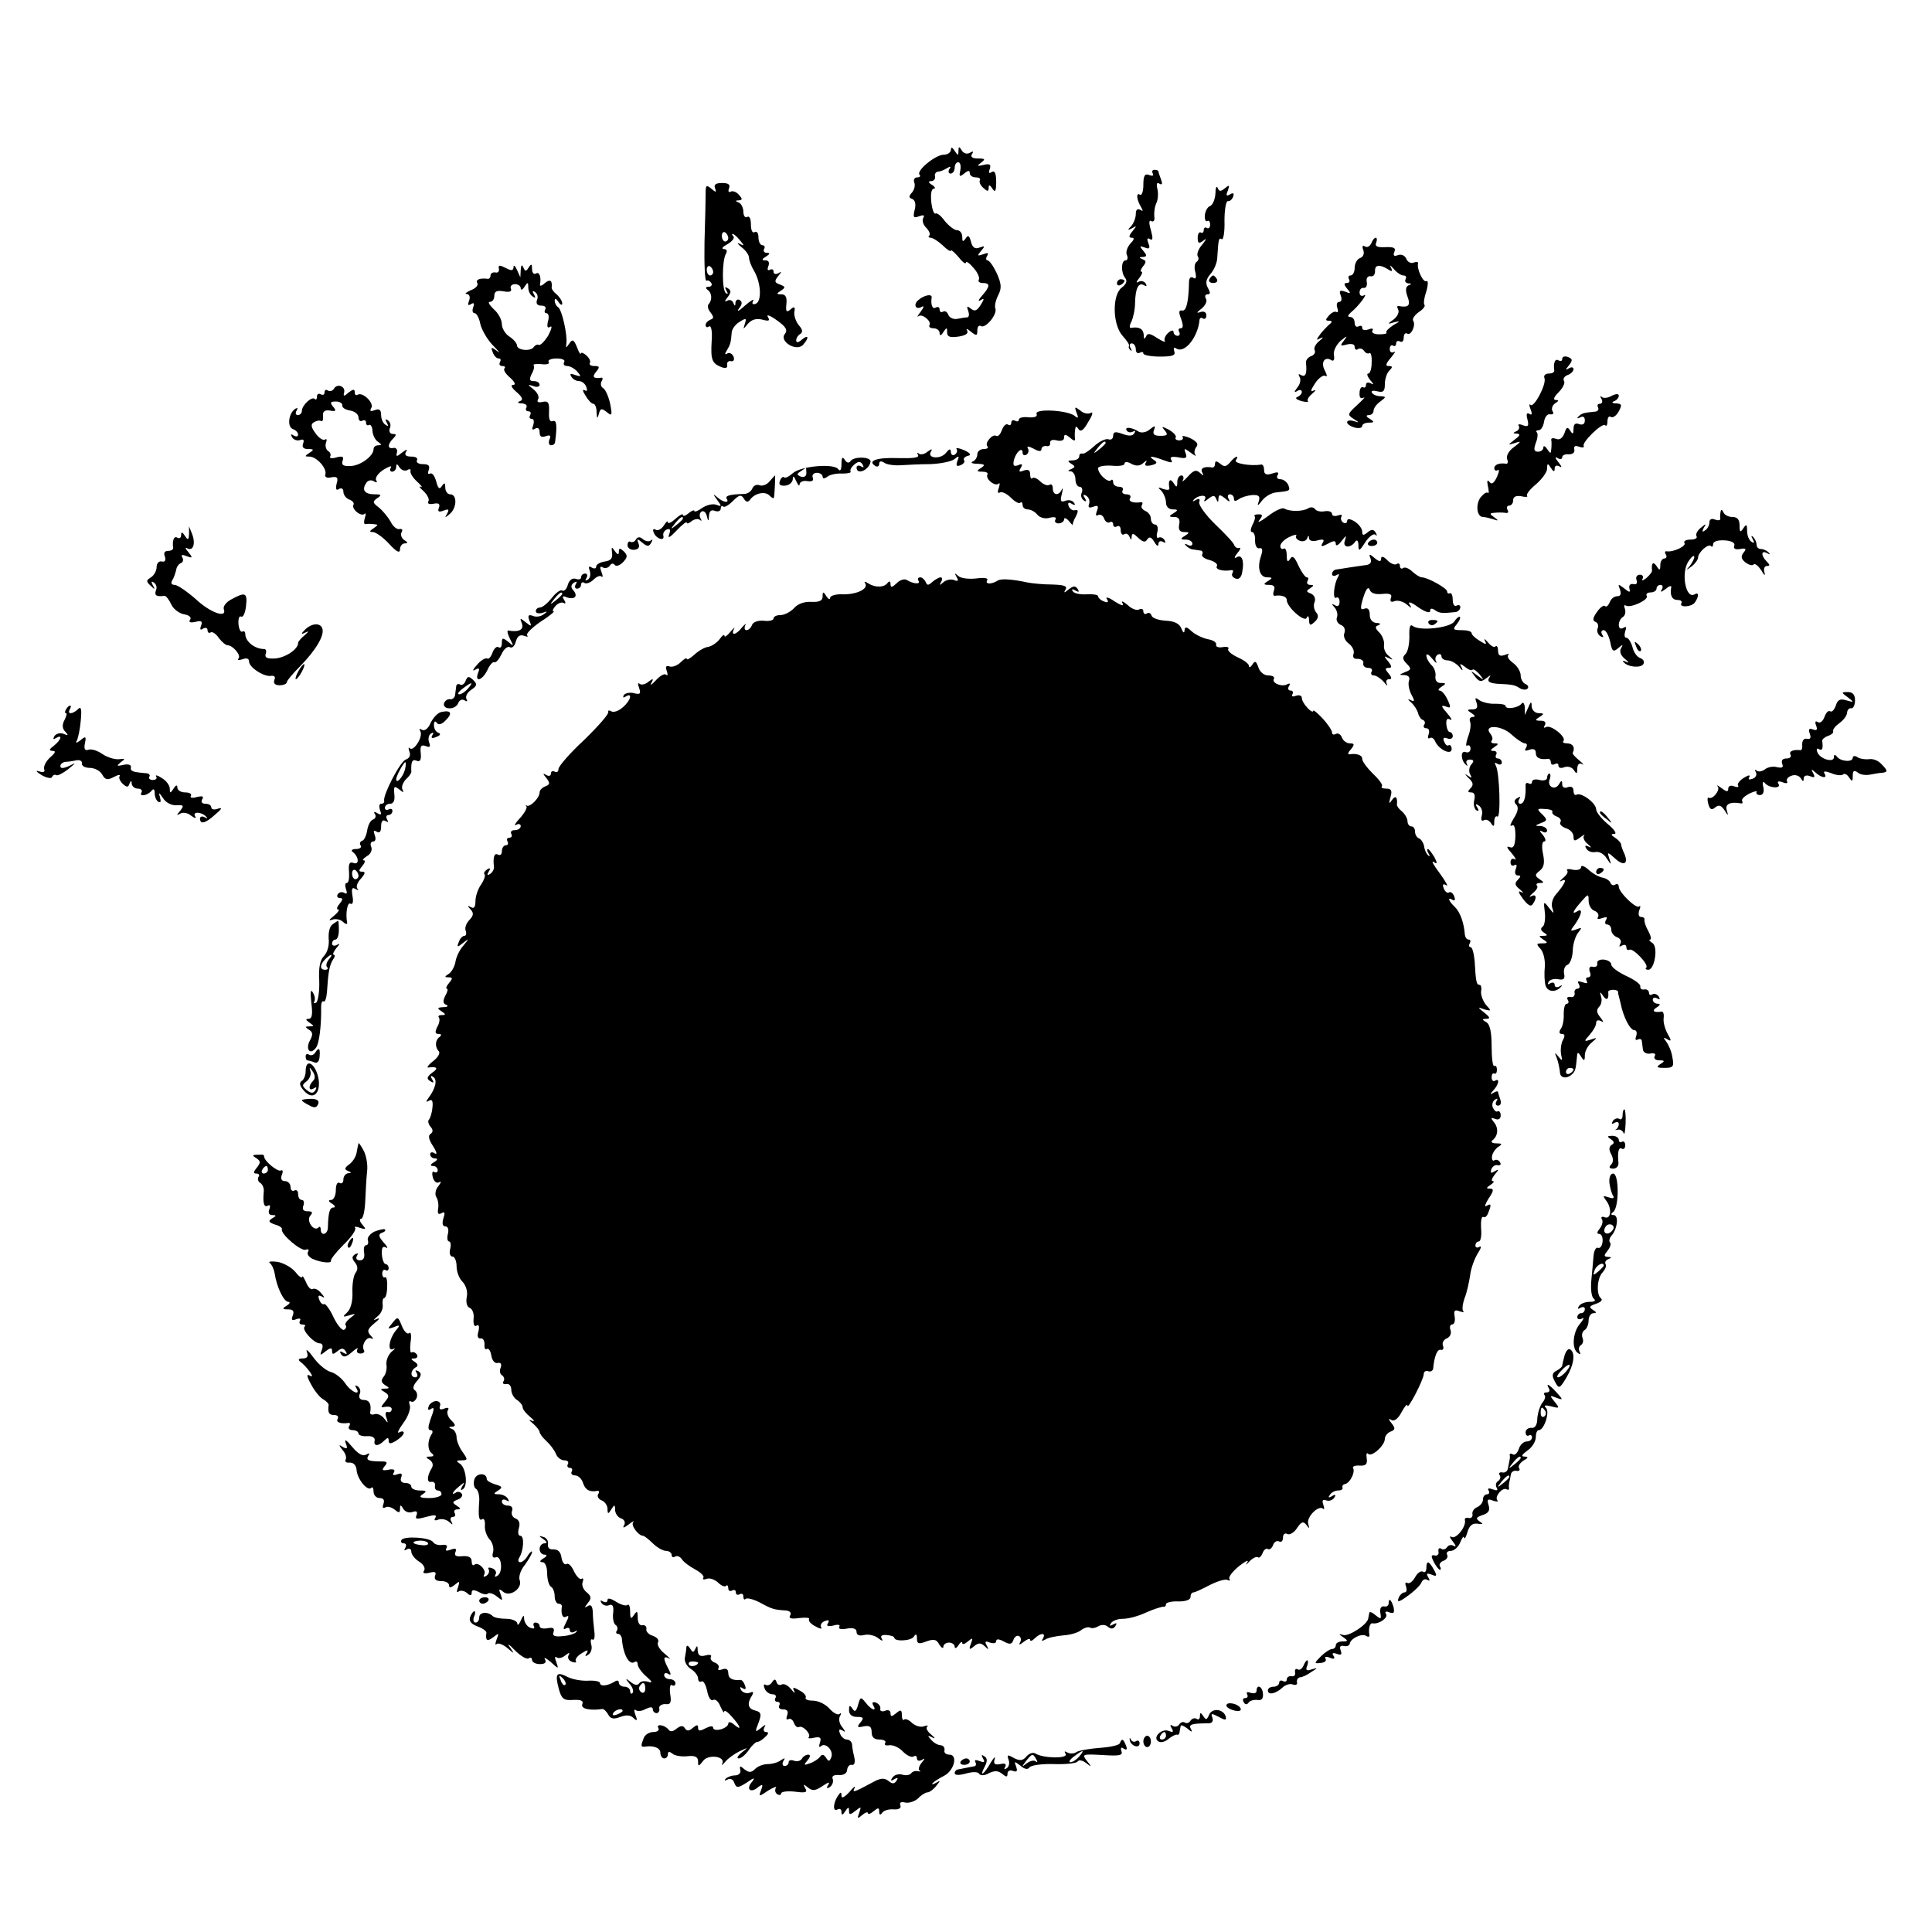 <?xml version="1.0" standalone="no"?>
<!DOCTYPE svg PUBLIC "-//W3C//DTD SVG 20010904//EN"
 "http://www.w3.org/TR/2001/REC-SVG-20010904/DTD/svg10.dtd">
<svg version="1.0" xmlns="http://www.w3.org/2000/svg"
 width="512pt" height="512pt" viewBox="0 0 512 512"
 preserveAspectRatio="xMidYMid meet">
<g transform="translate(0,512) scale(0.1,-0.1)"
fill="#000000" stroke="none">
<path d="M2520 4723 c0 -7 -9 -13 -19 -13 -22 0 -74 -43 -64 -53 3 -4 1 -7 -6
-7 -7 0 -11 -6 -8 -14 3 -7 0 -19 -6 -26 -9 -10 -9 -14 0 -17 8 -3 11 -14 7
-29 -5 -20 -3 -23 12 -17 11 4 15 3 11 -4 -4 -6 -1 -18 7 -26 8 -8 12 -17 9
-21 -4 -3 -2 -6 3 -6 6 0 20 -9 32 -20 12 -12 22 -18 22 -14 0 3 9 -4 20 -17
10 -13 19 -20 20 -15 0 5 9 -1 20 -14 11 -12 17 -27 14 -31 -3 -5 2 -9 10 -9
21 0 20 -9 -1 -33 -10 -11 -12 -17 -5 -13 11 7 11 4 1 -12 -10 -16 -16 -18
-26 -10 -10 8 -12 7 -7 -6 3 -9 2 -16 -2 -17 -5 0 -17 -2 -27 -4 -10 -2 -21 3
-24 11 -3 8 -9 11 -14 8 -5 -3 -9 0 -9 6 0 6 -4 8 -10 5 -9 -6 -14 8 -11 27 1
10 -20 6 -35 -7 -15 -12 -7 -28 9 -18 7 4 5 -2 -3 -13 -8 -10 -11 -16 -6 -12
10 8 36 -14 29 -24 -2 -5 3 -8 11 -8 9 0 16 -6 16 -12 0 -9 4 -8 10 2 9 13 10
13 10 -1 0 -12 8 -14 30 -11 19 3 27 8 23 16 -4 6 1 5 10 -3 15 -12 17 -11 17
3 0 10 4 15 9 12 12 -8 44 30 39 46 -3 7 1 23 7 35 10 19 9 30 -3 58 -9 19
-20 35 -25 35 -4 0 -5 5 -1 12 5 8 2 9 -11 4 -15 -5 -16 -4 -5 9 11 13 10 14
-4 9 -12 -5 -19 0 -23 16 -4 16 -8 18 -14 8 -7 -10 -9 -9 -9 5 0 9 -6 17 -14
17 -7 0 -21 11 -32 24 -10 14 -21 23 -25 20 -4 -2 -9 12 -11 31 -2 20 0 35 7
35 5 0 3 5 -5 10 -10 6 -11 10 -2 10 6 0 11 5 10 12 -2 7 2 12 7 13 6 0 16 4
24 9 10 6 12 5 7 -2 -4 -7 -2 -12 3 -12 6 0 11 7 11 15 0 8 4 15 9 15 6 0 8
-9 6 -21 -4 -17 -2 -19 10 -9 11 9 15 9 15 1 0 -6 7 -11 16 -11 8 0 13 -3 11
-7 -3 -5 1 -14 9 -21 11 -10 14 -10 14 0 0 9 3 9 10 -2 7 -11 10 -7 10 18 0
23 -4 31 -12 26 -7 -5 -9 -2 -5 8 4 12 0 15 -16 11 -18 -4 -19 -3 -7 6 12 9
11 11 -8 11 -15 0 -21 4 -16 12 5 7 3 8 -6 3 -7 -4 -16 -2 -21 6 -7 12 -9 11
-9 -1 0 -13 -1 -13 -10 0 -6 10 -10 11 -10 3z"/>
<path d="M3055 4660 c3 -6 -1 -7 -9 -4 -12 5 -16 -1 -16 -26 0 -17 -4 -29 -9
-26 -11 7 -9 -13 3 -33 6 -10 5 -12 -2 -7 -8 4 -12 0 -12 -11 0 -11 -6 -25
-12 -32 -11 -11 -10 -12 2 -6 13 8 13 7 1 -8 -10 -12 -10 -17 -2 -17 8 0 7 -5
-3 -15 -8 -9 -13 -22 -10 -30 4 -8 2 -15 -3 -15 -12 0 -13 -32 -1 -47 6 -7 3
-16 -9 -25 -26 -19 -25 -98 2 -128 11 -12 19 -24 17 -27 -2 -3 0 -8 4 -11 4
-4 4 -1 0 6 -4 6 -2 12 3 12 6 0 11 -7 11 -16 0 -8 5 -12 10 -9 6 3 10 3 10
-2 0 -4 20 -8 44 -8 33 0 42 3 38 14 -3 9 -1 12 6 7 22 -13 57 31 61 77 1 5 5
6 9 3 5 -3 9 1 9 8 0 9 -7 12 -16 9 -11 -4 -10 -1 3 9 10 8 16 20 12 26 -4 7
-2 12 4 12 8 0 8 5 1 17 -7 13 -5 23 7 37 9 10 18 30 18 45 3 48 4 52 12 47 4
-2 8 20 7 49 0 29 4 53 9 52 5 -1 11 4 14 12 3 9 0 11 -8 6 -10 -6 -12 -3 -6
10 5 15 4 16 -8 6 -11 -9 -15 -9 -19 1 -3 7 -6 0 -6 -15 -1 -15 -7 -30 -14
-33 -7 -2 -13 -14 -14 -24 -1 -11 2 -18 6 -16 4 3 8 -1 8 -9 0 -8 -4 -12 -9
-9 -4 3 -8 0 -8 -6 0 -6 -4 -9 -8 -6 -4 2 -8 -4 -8 -14 0 -15 3 -17 16 -7 9 7
7 3 -3 -10 -11 -12 -16 -26 -13 -32 4 -5 2 -12 -3 -15 -5 -3 -7 -16 -3 -28 3
-14 1 -19 -6 -14 -6 4 -11 -1 -11 -11 -1 -53 -7 -78 -18 -76 -9 2 -10 -4 -3
-22 6 -17 6 -25 -1 -25 -6 0 -7 -4 -4 -10 3 -5 1 -10 -4 -10 -6 0 -11 5 -11
10 0 6 -6 5 -14 -2 -8 -7 -12 -17 -9 -22 3 -4 -6 -1 -20 8 -20 13 -26 14 -30
4 -4 -8 -6 -7 -6 5 -1 15 -12 22 -34 18 -4 -1 -4 7 1 16 5 10 10 33 10 50 1
39 9 56 24 47 7 -4 8 -2 4 5 -4 6 -13 8 -19 4 -7 -4 -6 0 2 10 7 9 10 17 6 17
-4 0 -2 6 4 14 9 11 9 15 -1 19 -10 4 -10 6 1 6 11 1 11 4 1 16 -11 13 -10 14
4 9 12 -5 15 -2 9 12 -4 11 -3 15 5 10 7 -4 8 2 2 24 -6 20 -5 28 1 24 6 -3
10 2 8 12 -1 11 1 27 6 37 4 9 5 26 2 37 -3 13 -1 18 6 13 7 -4 8 0 4 11 -4
10 -7 20 -7 22 0 2 -5 4 -11 4 -5 0 -7 -4 -4 -10z"/>
<path d="M1895 4621 c4 -11 3 -12 -10 -1 -13 11 -15 9 -15 -11 0 -13 -1 -72
-3 -131 -1 -58 1 -104 5 -102 4 2 9 0 13 -6 3 -5 0 -10 -7 -10 -8 0 -9 -3 -3
-8 12 -8 13 -27 3 -38 -4 -4 -2 -14 5 -22 9 -12 9 -16 0 -19 -7 -3 -13 -9 -13
-14 0 -6 4 -8 9 -4 6 3 9 -13 7 -39 -3 -50 1 -59 26 -69 11 -4 17 -2 15 6 -1
7 3 11 10 10 7 -2 10 4 7 12 -4 8 -11 12 -17 8 -6 -4 -7 -1 -1 8 9 15 11 20
13 47 0 9 10 23 21 29 17 11 19 10 14 -5 -5 -16 -5 -16 8 0 10 11 22 15 38 11
18 -5 21 -3 15 7 -5 8 6 4 24 -9 24 -17 29 -26 21 -36 -16 -19 30 -48 48 -29
17 19 15 29 -3 14 -9 -8 -15 -9 -15 -2 0 6 5 14 11 17 7 5 6 12 -4 23 -8 10
-13 25 -12 35 3 14 0 16 -10 7 -11 -9 -13 -6 -11 14 2 18 -2 26 -13 26 -14 0
-14 2 -1 10 12 8 12 10 -3 16 -15 5 -15 9 -5 22 10 12 10 14 1 8 -8 -4 -13 -2
-13 4 0 6 -4 8 -10 5 -6 -3 -7 1 -4 9 4 10 1 16 -7 16 -11 0 -11 3 1 10 11 7
11 10 2 10 -7 0 -10 5 -7 10 3 6 1 10 -4 10 -6 0 -11 9 -11 21 0 11 -4 17 -10
14 -6 -4 -10 5 -10 20 0 15 -4 24 -10 20 -5 -3 -10 3 -10 14 0 10 -6 22 -12
24 -10 4 -10 6 0 6 10 1 10 4 0 15 -7 8 -17 11 -22 8 -5 -3 -7 1 -4 9 4 10 -2
14 -18 14 -17 0 -23 -4 -19 -14z m35 -132 c0 -5 -4 -9 -8 -9 -5 0 -9 7 -9 15
0 8 4 12 9 9 4 -3 8 -9 8 -15z m31 -6 c12 -14 12 -16 -1 -9 -8 4 -6 0 5 -9 11
-8 20 -21 20 -28 0 -7 6 -23 14 -36 18 -32 20 -79 4 -86 -9 -3 -11 0 -7 8 4 6
-6 1 -22 -13 -15 -14 -23 -18 -16 -8 9 11 10 18 2 23 -5 3 -10 0 -11 -7 0 -10
-2 -10 -6 0 -2 6 -10 9 -16 5 -7 -4 -7 -1 1 9 10 13 10 18 1 24 -8 5 -9 3 -4
-6 5 -8 4 -11 -1 -7 -11 6 -11 87 0 105 4 7 2 12 -6 12 -7 1 -3 6 10 13 12 7
19 16 16 20 -4 4 -5 7 -2 7 3 0 12 -8 19 -17z m-71 -84 c0 -5 -4 -9 -8 -9 -5
0 -9 7 -9 15 0 8 4 12 9 9 4 -3 8 -9 8 -15z"/>
<path d="M3634 4475 c-4 -8 -11 -12 -17 -8 -6 4 -8 0 -4 -10 3 -9 0 -18 -9
-21 -8 -3 -14 -15 -14 -26 0 -11 -5 -20 -11 -20 -5 0 -7 -4 -4 -10 3 -5 1 -10
-6 -10 -8 0 -8 -4 1 -15 11 -13 10 -14 -5 -8 -14 5 -17 3 -12 -10 4 -10 2 -17
-4 -17 -6 0 -8 -7 -5 -16 3 -8 2 -13 -2 -11 -4 3 -13 -1 -20 -9 -10 -11 -10
-14 0 -14 8 0 9 -3 3 -8 -5 -4 -17 -16 -25 -26 -13 -18 -13 -19 0 -12 8 4 7 1
-4 -8 -10 -8 -15 -19 -12 -24 3 -6 -1 -13 -10 -16 -8 -3 -14 -11 -13 -18 3
-27 -1 -39 -13 -32 -7 4 -8 3 -4 -5 4 -6 2 -19 -6 -28 -9 -12 -9 -15 0 -9 6 4
12 3 12 -3 0 -5 -6 -11 -12 -13 -7 -3 -2 -7 11 -11 13 -3 20 -3 17 0 -3 3 2
12 12 20 9 8 11 11 3 8 -9 -5 -8 1 4 19 9 14 22 23 27 20 6 -4 5 2 -1 14 -12
22 0 39 18 27 6 -3 8 3 6 14 -2 11 6 27 18 38 17 14 19 14 9 1 -11 -14 -11
-16 7 -11 13 3 21 1 21 -6 0 -7 4 -10 9 -6 5 3 12 1 16 -5 4 -6 10 -8 14 -6 4
3 7 -9 6 -25 0 -16 -4 -29 -9 -29 -5 0 -2 -8 5 -17 10 -11 10 -14 2 -9 -8 4
-13 2 -13 -4 0 -6 -4 -9 -8 -6 -4 2 -9 -4 -9 -15 -1 -12 3 -17 10 -13 7 3 -1
-5 -16 -19 -26 -24 -27 -26 -10 -37 16 -10 16 -11 1 -6 -10 3 -18 2 -18 -3 0
-5 9 -11 20 -14 11 -3 20 -1 20 4 0 5 8 9 18 9 14 0 15 2 2 10 -10 6 -11 10
-2 10 6 0 12 5 12 11 0 7 8 18 18 25 16 12 16 13 0 14 -9 0 -19 4 -22 9 -4 5
3 7 14 4 16 -4 20 0 20 19 0 13 5 29 12 36 9 9 9 12 -2 12 -9 0 -8 6 6 22 10
12 14 19 8 15 -6 -3 -11 0 -11 8 0 8 4 12 9 9 4 -3 8 0 8 6 0 6 5 8 10 5 6 -3
10 1 10 10 0 9 4 14 9 11 10 -7 24 22 16 34 -3 5 4 15 15 23 11 7 18 16 15 19
-3 2 -1 19 5 36 5 18 5 30 0 27 -8 -5 -26 32 -22 47 1 4 -4 5 -12 2 -7 -3 -16
2 -19 10 -4 9 -13 13 -22 10 -10 -4 -14 -2 -10 8 5 11 -1 14 -24 13 -21 -1
-28 2 -24 12 3 7 2 13 -1 13 -4 0 -9 -7 -12 -15z m45 -69 c10 -7 12 -5 7 5 -4
8 -1 6 7 -3 8 -10 20 -18 26 -18 7 0 9 -4 6 -10 -3 -5 0 -10 7 -11 9 0 10 -2
1 -5 -8 -4 -9 -13 -3 -30 9 -23 3 -30 -23 -25 -5 1 -5 -3 -2 -9 4 -6 -1 -18
-11 -26 -18 -13 -18 -14 1 -8 17 4 16 3 -3 -8 -12 -8 -20 -16 -18 -19 3 -3 -5
-5 -19 -5 -13 0 -21 4 -18 10 4 5 -1 7 -10 3 -10 -3 -17 -2 -17 4 0 6 -4 7
-10 4 -5 -3 -10 1 -10 9 0 9 -5 16 -12 16 -8 0 -6 5 3 13 20 16 47 53 33 44
-6 -3 -11 0 -11 8 0 8 5 13 11 12 6 -1 10 6 8 16 -2 10 3 16 10 15 7 -2 12 4
12 13 -1 18 12 19 35 5z"/>
<path d="M1322 4408 c2 -7 -3 -12 -9 -10 -7 1 -13 -2 -13 -8 0 -5 -3 -9 -7 -9
-20 3 -34 -2 -28 -11 3 -6 -4 -14 -17 -19 -13 -6 -18 -10 -11 -10 7 -1 10 -8
6 -18 -4 -11 -3 -14 5 -9 8 5 10 2 6 -8 -3 -9 -2 -16 4 -16 5 0 12 -13 15 -29
4 -16 19 -42 34 -57 15 -15 20 -22 10 -14 -15 11 -17 11 -11 -4 3 -9 10 -16
16 -16 5 0 6 -4 3 -10 -3 -5 -1 -10 6 -10 7 0 9 -3 6 -6 -4 -4 3 -15 15 -25
12 -11 16 -19 8 -19 -8 0 -4 -8 9 -19 16 -14 18 -21 9 -24 -8 -3 -6 -6 5 -6
10 -1 15 -5 12 -11 -3 -5 -1 -10 5 -10 6 0 8 -4 5 -10 -3 -5 -2 -10 4 -10 6 0
7 -7 4 -17 -4 -11 -3 -14 5 -9 7 4 12 1 12 -9 0 -12 5 -15 16 -11 12 4 15 2
10 -9 -3 -8 -1 -15 4 -15 6 0 10 3 11 8 6 45 4 60 -6 56 -8 -3 -11 5 -10 25 1
24 -2 29 -17 26 -12 -3 -16 0 -12 7 4 6 -2 18 -12 26 -16 13 -17 14 -1 9 9 -4
17 -2 17 3 0 6 -7 10 -15 10 -12 0 -13 4 -6 19 6 10 8 21 5 23 -2 3 7 4 21 3
14 -2 23 1 19 6 -3 5 7 9 21 9 15 0 24 -4 20 -10 -3 -5 0 -10 8 -10 8 0 20 -7
27 -15 11 -13 10 -14 -5 -9 -13 5 -16 4 -11 -4 4 -7 13 -12 21 -12 7 0 16 -7
19 -16 3 -9 2 -12 -5 -8 -6 3 -5 -3 3 -15 7 -12 16 -21 20 -21 5 0 9 -10 9
-22 1 -18 2 -19 6 -5 4 15 7 16 21 5 14 -12 15 -9 9 22 -4 18 -12 37 -18 41
-7 4 -8 12 -5 18 4 6 4 11 -1 10 -20 -3 -25 2 -13 16 10 12 9 15 -4 15 -10 0
-15 3 -13 8 3 4 -1 13 -9 20 -8 7 -14 9 -15 5 0 -4 -5 3 -10 17 -8 20 -12 22
-20 10 -9 -13 -10 -13 -8 0 3 23 -12 90 -22 96 -5 3 -9 11 -9 17 0 7 4 6 10
-3 5 -8 10 -10 10 -4 0 6 -7 17 -15 24 -8 6 -14 15 -13 18 2 19 -4 23 -18 12
-8 -8 -14 -9 -13 -4 4 21 -2 35 -11 29 -5 -3 -10 2 -10 12 0 14 -2 15 -9 4 -7
-11 -9 -11 -14 0 -4 9 -6 7 -7 -6 l-1 -20 -9 20 c-5 11 -9 14 -9 7 -1 -10 -6
-10 -21 -2 -16 8 -20 8 -18 -2z m58 -52 c0 -6 5 -4 10 4 8 13 10 13 10 -2 0
-9 5 -20 12 -24 7 -5 8 -3 3 6 -5 8 -4 11 3 6 6 -4 9 -13 5 -21 -3 -10 1 -15
12 -15 9 0 13 -4 10 -10 -3 -5 -2 -10 3 -10 6 0 8 -10 4 -22 -3 -14 -1 -19 6
-14 6 4 4 -6 -5 -23 -10 -16 -21 -27 -25 -25 -3 2 -9 0 -13 -5 -7 -13 -45 -10
-45 4 0 5 -9 16 -20 23 -11 7 -20 22 -20 33 0 12 -10 30 -22 40 -11 11 -16 19
-10 19 7 0 12 7 12 16 0 12 7 15 24 12 16 -3 23 -1 20 7 -3 6 2 12 11 12 8 0
15 -5 15 -11z"/>
<path d="M3205 4380 c-3 -5 1 -10 10 -10 9 0 13 5 10 10 -3 6 -8 10 -10 10 -2
0 -7 -4 -10 -10z"/>
<path d="M2960 4369 c0 -5 5 -7 10 -4 6 3 10 8 10 11 0 2 -4 4 -10 4 -5 0 -10
-5 -10 -11z"/>
<path d="M4140 4169 c0 -6 -4 -7 -10 -4 -9 6 -14 -8 -11 -27 0 -5 -6 -8 -15
-8 -9 0 -14 -6 -11 -12 6 -16 -28 -80 -37 -71 -4 4 -4 -1 0 -11 5 -13 4 -17
-3 -13 -7 5 -9 -1 -5 -15 4 -17 2 -20 -12 -15 -9 4 -15 3 -11 -2 3 -5 -1 -12
-7 -14 -9 -4 -9 -6 1 -6 11 -1 10 -5 -5 -16 -19 -15 -19 -15 1 -9 17 6 17 4
-3 -11 -13 -9 -21 -23 -18 -31 3 -8 2 -13 -2 -13 -18 3 -32 -2 -32 -12 0 -5 4
-8 9 -5 5 4 4 -5 -2 -18 -8 -17 -14 -21 -20 -13 -5 7 -7 3 -4 -11 3 -13 3 -21
0 -18 -4 3 -12 -3 -20 -13 -13 -19 -9 -51 7 -51 5 0 17 -3 27 -6 15 -5 15 -4
3 5 -13 9 -13 11 0 12 8 1 21 1 29 0 7 -2 10 2 6 8 -3 6 -1 11 4 11 6 0 11 6
11 14 0 10 8 13 21 11 12 -3 19 -2 16 1 -3 4 7 17 24 31 16 14 29 32 29 41 0
15 2 15 10 2 7 -11 10 -11 10 -2 0 8 5 10 13 6 7 -5 6 0 -3 11 -9 11 -10 16
-2 11 6 -4 12 -3 12 2 0 6 8 9 18 8 10 0 16 5 14 13 -2 9 3 11 13 7 9 -3 14
-2 12 2 -6 9 49 63 57 55 3 -4 6 1 6 11 0 9 4 15 9 11 6 -3 15 4 21 15 9 17 8
20 -7 21 -11 0 -13 3 -5 6 6 2 12 9 12 14 0 6 -7 6 -19 0 -10 -6 -22 -7 -26
-3 -5 4 -5 1 -1 -5 4 -7 2 -13 -4 -13 -6 0 -8 -4 -5 -10 3 -5 -1 -11 -9 -11
-30 -3 -34 -4 -43 -13 -5 -5 -3 -6 5 -2 7 4 12 1 12 -8 0 -10 -6 -13 -15 -10
-10 4 -15 0 -15 -12 0 -15 -2 -16 -9 -5 -7 11 -10 9 -15 -7 -5 -13 -13 -19
-22 -15 -8 3 -14 2 -13 -3 1 -5 1 -16 0 -24 -1 -13 -2 -13 -11 0 -5 8 -10 10
-10 4 0 -6 -6 -11 -14 -11 -11 0 -12 6 -6 23 5 12 6 25 3 28 -4 3 -1 6 5 6 6
0 12 10 14 23 2 12 9 21 16 19 8 -1 11 2 6 9 -3 6 0 15 7 20 10 6 11 9 2 9 -8
0 -5 8 7 20 12 12 18 25 15 30 -4 6 1 13 9 16 9 3 16 10 16 16 0 5 -6 6 -12 2
-10 -6 -10 -4 0 8 10 13 10 17 -3 22 -8 3 -15 1 -15 -5z"/>
<path d="M885 4090 c-3 -6 -11 -8 -16 -5 -5 4 -9 1 -9 -5 0 -6 -4 -8 -10 -5
-5 3 -10 1 -10 -6 0 -7 -3 -10 -6 -6 -8 7 -34 -17 -34 -32 0 -6 -5 -11 -11
-11 -5 0 -7 5 -3 12 4 6 3 8 -3 5 -18 -11 -23 -48 -7 -54 8 -3 14 -9 14 -15 0
-5 -5 -6 -12 -2 -7 5 -8 3 -4 -5 5 -7 14 -10 22 -7 8 3 11 0 7 -10 -3 -9 1
-14 13 -14 16 0 17 -2 4 -10 -13 -9 -13 -10 0 -10 19 0 48 -32 42 -48 -2 -6 5
-10 16 -7 16 3 19 -1 14 -17 -3 -14 -1 -19 6 -14 7 4 12 1 12 -7 0 -8 7 -18
16 -21 8 -3 13 -9 11 -13 -7 -11 19 -33 29 -25 4 4 4 -1 1 -10 -3 -10 -3 -17
1 -17 4 1 14 1 22 0 13 -1 13 -2 0 -11 -11 -7 -12 -10 -2 -10 8 0 27 -14 43
-31 20 -22 29 -26 29 -15 0 9 6 16 13 16 9 0 8 3 -2 9 -7 5 -10 14 -7 20 4 7
2 10 -5 9 -7 -2 -18 7 -24 20 -7 12 -21 29 -31 37 -17 13 -17 16 -4 25 12 8
11 10 -7 10 -26 0 -35 11 -23 29 4 8 13 10 20 6 8 -5 11 -4 7 2 -4 6 5 19 19
28 15 9 23 12 20 6 -4 -6 -2 -11 3 -11 6 0 11 6 11 13 0 9 3 8 9 -2 5 -7 14
-10 20 -7 6 4 10 3 9 -2 -2 -5 6 -18 17 -28 12 -11 16 -17 10 -14 -6 3 -3 -3
8 -12 10 -10 16 -22 12 -27 -3 -6 3 -8 14 -6 14 3 18 -1 14 -11 -4 -10 0 -12
13 -7 13 5 15 3 9 -8 -7 -12 -6 -12 7 -1 19 16 20 52 1 52 -7 0 -13 8 -13 18
0 13 -2 14 -9 4 -6 -10 -10 -7 -15 12 -4 15 -11 24 -16 21 -6 -3 -7 1 -4 9 4
12 0 16 -16 16 -11 0 -18 5 -15 10 3 6 -3 10 -15 10 -14 0 -19 4 -14 13 5 7 2
7 -10 -2 -15 -12 -17 -12 -14 0 2 8 -3 13 -9 12 -16 -4 -17 9 -1 25 9 9 9 12
-1 12 -7 0 -11 6 -8 15 4 8 1 17 -5 21 -7 5 -8 2 -3 -6 5 -9 4 -11 -3 -6 -7 4
-12 16 -12 26 0 14 -5 18 -17 13 -11 -4 -14 -3 -9 6 8 13 -23 43 -36 35 -5 -3
-8 0 -8 7 0 8 -4 8 -16 -1 -12 -11 -15 -11 -12 0 4 16 -18 25 -27 10z m22 -44
c-1 -6 8 -12 21 -14 12 -2 22 -10 22 -18 0 -8 5 -12 10 -9 6 3 10 1 10 -5 0
-6 4 -9 8 -6 4 2 9 -5 9 -16 1 -12 8 -25 15 -29 10 -7 10 -9 1 -9 -7 0 -13 -4
-13 -10 0 -19 -36 -45 -62 -45 -18 -1 -24 3 -20 14 4 11 0 13 -16 9 -12 -4
-20 -2 -17 2 3 5 0 12 -6 15 -5 4 -8 14 -5 22 3 8 2 11 -3 8 -5 -3 -17 5 -25
17 -12 16 -13 24 -4 29 7 4 15 6 19 3 4 -2 6 4 5 14 -1 12 5 16 18 14 16 -3
18 -1 9 10 -9 11 -8 14 7 14 10 0 18 -5 17 -10z"/>
<path d="M2747 4023 c3 -7 -5 -10 -21 -9 -14 2 -26 -1 -26 -6 0 -5 -4 -6 -10
-3 -5 3 -10 1 -10 -5 0 -6 -4 -9 -9 -5 -5 3 -12 -4 -16 -15 -4 -11 -10 -18
-15 -15 -10 6 -32 -20 -23 -28 3 -4 -1 -7 -10 -7 -9 0 -17 -6 -17 -14 0 -8 -6
-17 -12 -19 -7 -3 -2 -6 12 -6 20 -1 22 -3 10 -11 -13 -8 -12 -10 3 -10 10 0
16 -3 14 -7 -7 -11 19 -33 29 -25 4 4 4 -1 1 -11 -4 -10 -3 -16 3 -12 5 3 18
-3 29 -14 11 -11 22 -17 25 -13 3 3 6 0 6 -6 0 -7 6 -12 14 -12 7 0 19 -6 25
-14 7 -8 21 -12 33 -8 13 3 19 1 15 -5 -3 -5 0 -10 8 -10 8 0 15 5 15 11 0 5
6 3 13 -5 6 -8 11 -12 10 -10 -1 2 2 12 8 22 7 14 7 19 -2 17 -6 -2 -14 3 -17
11 -3 9 0 11 8 6 8 -5 11 -4 6 3 -4 6 -14 8 -22 5 -13 -5 -15 -1 -10 18 3 13
3 18 0 12 -8 -18 -24 -16 -24 3 0 8 -4 13 -9 9 -5 -3 -16 1 -24 9 -8 8 -17 12
-21 9 -3 -4 -6 1 -6 10 0 11 -5 14 -17 10 -12 -5 -14 -3 -8 7 6 10 4 12 -7 7
-12 -4 -14 -1 -11 14 6 22 23 36 23 19 0 -6 5 -8 10 -5 6 4 7 11 4 17 -4 6 2
6 15 -1 14 -8 21 -8 21 -1 0 5 6 9 13 8 6 -2 11 2 10 8 -1 7 6 10 17 7 12 -3
20 0 20 7 0 10 3 10 16 0 8 -8 14 -9 13 -4 -1 5 -1 16 0 24 1 11 3 12 9 3 6
-9 14 -3 26 19 11 17 14 28 7 24 -7 -4 -19 -2 -28 6 -15 11 -16 11 -10 -6 6
-14 4 -16 -5 -8 -19 15 -107 20 -101 5z"/>
<path d="M2986 3979 c3 -5 10 -6 16 -3 7 4 8 2 4 -4 -4 -8 -15 -8 -31 -2 -19
7 -25 6 -25 -5 0 -8 -6 -12 -13 -9 -7 2 -24 -6 -37 -18 -14 -13 -28 -22 -32
-20 -5 1 -8 -2 -8 -8 0 -5 -8 -10 -17 -10 -14 0 -15 -2 -4 -9 11 -7 11 -9 0
-14 -10 -4 -10 -6 -1 -6 6 -1 12 -10 12 -21 0 -11 5 -20 11 -20 6 0 9 -7 6
-15 -4 -8 -1 -17 5 -21 7 -5 8 -2 3 6 -6 9 -4 11 4 6 7 -5 10 -14 7 -22 -3 -9
0 -11 11 -7 13 5 15 2 10 -11 -4 -10 -3 -15 3 -11 6 3 13 -1 16 -9 3 -9 10
-13 15 -10 5 3 9 0 9 -6 0 -6 5 -8 10 -5 6 3 10 -1 10 -10 0 -9 4 -14 9 -11 5
4 12 0 14 -6 4 -10 6 -10 6 0 1 10 5 9 17 -3 13 -12 19 -13 24 -5 6 9 11 7 19
-6 6 -11 11 -13 11 -6 0 7 5 10 12 6 7 -4 8 -3 4 5 -4 6 -11 9 -16 6 -4 -3 -6
4 -3 15 3 11 0 20 -6 20 -6 0 -11 7 -11 15 0 9 -7 18 -15 21 -8 4 -12 10 -9
15 3 5 2 9 -3 8 -20 -3 -34 2 -28 11 3 6 -1 10 -10 10 -9 0 -13 5 -10 10 3 6
-1 10 -9 10 -9 0 -16 5 -16 12 0 6 -3 9 -6 5 -8 -7 -34 17 -34 32 0 5 16 8 35
7 19 -2 35 0 35 5 0 6 8 6 18 0 13 -7 23 -6 32 2 9 8 11 8 6 0 -4 -7 1 -9 15
-6 16 4 17 8 7 14 -18 12 -5 11 27 -1 19 -7 24 -7 19 1 -5 8 1 10 19 7 20 -4
24 -2 19 11 -5 14 -4 14 14 1 10 -8 16 -10 12 -6 -4 5 -3 14 2 21 7 8 2 15
-16 24 -14 6 -23 7 -20 3 3 -5 -1 -9 -9 -9 -8 0 -12 4 -9 8 2 4 -6 13 -18 20
-20 10 -21 10 -11 -2 9 -11 7 -14 -12 -14 -16 0 -21 4 -17 15 5 13 3 13 -11 2
-9 -8 -22 -10 -29 -6 -19 12 -39 14 -32 3z m-56 -33 c0 -2 -8 -10 -17 -17 -16
-13 -17 -12 -4 4 13 16 21 21 21 13z"/>
<path d="M2535 3930 c3 -5 1 -11 -5 -15 -5 -3 -10 0 -10 7 -1 10 -4 9 -13 -2
-14 -18 -51 -15 -40 3 5 8 2 8 -9 0 -8 -7 -19 -9 -23 -5 -5 4 -5 2 -2 -4 4 -7
-14 -9 -53 -8 -56 2 -83 -7 -60 -21 5 -3 10 -1 10 6 0 7 5 8 13 3 6 -5 26 -8
42 -7 17 1 53 3 80 3 28 1 56 7 64 13 12 10 14 9 8 -5 -4 -12 -2 -15 8 -11 8
3 13 9 10 13 -3 5 2 10 10 12 10 2 7 7 -10 15 -14 6 -23 7 -20 3z"/>
<path d="M2230 3890 c0 -14 -3 -20 -8 -14 -10 17 -100 9 -121 -10 -10 -9 -20
-14 -23 -11 -3 3 -8 -1 -11 -9 -4 -10 0 -14 14 -13 10 1 19 8 20 17 0 10 3 9
9 -5 5 -11 9 -15 9 -8 1 6 10 10 20 8 13 -2 18 1 15 9 -3 7 2 13 11 13 8 0 15
-5 15 -10 0 -6 5 -6 13 0 6 5 24 9 39 8 15 0 25 2 22 6 -2 4 3 12 10 18 11 9
16 9 22 0 4 -8 3 -9 -4 -5 -7 4 -12 2 -12 -3 0 -21 33 -7 37 15 3 14 -45 15
-53 2 -4 -6 -10 -5 -15 3 -6 10 -9 7 -9 -11z m-93 -24 c0 -8 -6 -12 -15 -9
-11 5 -11 7 0 14 7 5 13 9 14 9 0 0 1 -6 1 -14z"/>
<path d="M3260 3895 c-10 -12 -16 -13 -26 -4 -10 8 -14 8 -14 0 0 -6 -3 -10
-7 -10 -22 4 -33 -2 -27 -13 5 -10 4 -10 -6 -1 -10 9 -17 7 -32 -10 -11 -12
-17 -16 -13 -9 3 6 1 12 -4 12 -6 0 -11 -8 -11 -17 0 -15 -2 -16 -10 -3 -9 14
-15 7 -11 -14 1 -5 -6 -5 -16 -2 -14 6 -16 5 -5 -5 6 -7 12 -21 12 -31 0 -10
7 -18 18 -18 14 0 15 -2 2 -10 -13 -8 -13 -10 2 -10 11 0 16 -6 13 -20 -3 -14
2 -20 13 -20 15 0 15 -2 2 -10 -13 -8 -12 -10 3 -10 9 0 17 -5 17 -11 0 -5 -6
-7 -12 -3 -8 4 -10 3 -5 -2 5 -5 13 -10 18 -10 5 -1 14 -2 20 -3 5 0 8 -5 5
-10 -3 -5 6 -12 19 -15 14 -4 23 -11 20 -16 -6 -9 16 -15 38 -11 5 1 6 -3 3
-8 -3 -5 0 -11 8 -14 9 -4 16 3 18 17 6 30 -1 48 -15 39 -7 -4 -6 1 2 11 8 9
10 16 5 14 -5 -2 -11 2 -13 7 -1 6 -24 30 -50 55 -26 25 -45 52 -43 59 3 9 0
11 -9 6 -8 -5 -10 -4 -6 0 12 14 38 15 30 2 -4 -8 -1 -7 9 1 13 10 17 10 21 0
4 -10 6 -10 6 1 1 11 4 11 18 0 11 -10 14 -10 9 -1 -4 6 -2 12 3 12 6 0 11 -5
11 -11 0 -8 4 -8 13 -2 6 5 23 10 35 11 18 1 22 -3 18 -16 -5 -14 -3 -14 9 2
8 10 24 20 37 21 37 4 38 4 32 20 -4 8 -13 15 -21 15 -8 0 -11 5 -7 11 4 8 0
9 -15 4 -15 -5 -21 -2 -21 9 0 9 -3 15 -7 15 -29 -5 -73 3 -68 11 10 15 -1 12
-15 -5z"/>
<path d="M2040 3845 c-7 -9 -19 -14 -27 -11 -8 3 -16 -1 -19 -8 -3 -8 -13 -15
-22 -15 -39 -1 -51 -5 -46 -13 8 -12 -10 -10 -26 5 -11 9 -11 8 0 -7 13 -18
13 -19 -1 -14 -9 4 -26 0 -38 -8 -11 -8 -21 -12 -21 -8 0 3 -7 1 -15 -6 -8 -7
-15 -9 -15 -5 0 5 -9 0 -20 -10 -11 -10 -20 -14 -20 -9 0 5 -5 1 -11 -9 -6 -9
-15 -14 -21 -11 -6 4 -9 1 -6 -6 5 -17 30 -26 26 -10 -2 7 3 15 10 17 8 3 10
-1 5 -14 -4 -11 3 -7 20 11 15 16 27 25 27 21 0 -4 6 -2 13 4 8 6 18 7 22 3 5
-4 5 -2 1 5 -3 6 -2 14 3 17 5 4 12 -2 14 -11 4 -16 5 -16 6 1 1 12 6 16 16
12 8 -3 15 0 15 6 0 6 3 9 6 6 3 -4 15 3 26 14 17 17 22 18 29 7 6 -10 11 -11
17 -3 12 17 39 23 51 11 6 -6 11 -9 12 -6 2 11 4 59 3 59 -1 0 -7 -7 -14 -15z
m-230 -99 c0 -2 -8 -10 -17 -17 -16 -13 -17 -12 -4 4 13 16 21 21 21 13z"/>
<path d="M3360 3752 c-19 -14 -29 -19 -23 -11 10 13 10 16 -2 16 -8 0 -13 -2
-10 -5 2 -3 0 -13 -6 -23 -5 -11 -6 -19 -1 -19 5 0 9 -10 8 -22 0 -13 4 -22
11 -21 9 2 10 -4 5 -20 -11 -31 -4 -57 16 -57 15 0 15 -2 2 -10 -13 -8 -12
-10 4 -10 12 0 16 -5 12 -15 -3 -8 -2 -14 2 -14 18 3 32 -2 32 -11 0 -19 48
-61 53 -47 3 7 6 4 6 -6 1 -15 3 -16 15 -5 10 9 11 17 4 25 -6 7 -8 20 -4 28
3 9 -1 18 -10 22 -13 5 -13 7 -2 14 10 7 11 9 0 9 -7 0 -10 5 -7 10 3 6 3 10
-2 10 -4 0 -14 14 -22 31 -10 23 -16 28 -22 18 -6 -10 -9 -8 -9 9 0 13 -4 21
-8 18 -5 -3 -9 1 -9 7 0 7 11 18 24 24 13 6 21 8 18 3 -3 -4 2 -10 9 -13 8 -3
17 -1 20 6 3 9 5 9 5 0 1 -6 10 -9 23 -5 15 4 19 2 13 -7 -6 -10 -3 -11 14 -2
16 9 21 9 21 -1 0 -6 7 -3 15 8 13 16 14 17 9 1 -7 -19 15 -21 28 -2 4 6 8 1
8 -10 0 -17 3 -16 18 8 10 15 22 24 27 20 4 -5 5 -2 1 5 -6 10 -11 10 -22 1
-11 -9 -14 -8 -14 2 0 8 -9 20 -20 27 -13 8 -20 8 -20 1 0 -5 -5 -7 -10 -4 -6
4 -8 11 -5 16 3 5 -1 6 -9 3 -9 -3 -16 -1 -16 4 0 6 -9 9 -20 7 -11 -2 -22 1
-25 6 -4 5 -12 6 -18 2 -14 -9 -49 -9 -63 -1 -5 4 -25 -5 -44 -20z"/>
<path d="M4560 3765 c-1 -5 -2 -14 -1 -19 1 -5 -5 -6 -14 -3 -9 4 -15 1 -15
-8 0 -7 -5 -17 -12 -21 -7 -5 -8 -3 -3 7 8 12 6 12 -8 0 -9 -7 -14 -17 -11
-22 3 -5 -4 -9 -16 -9 -12 0 -19 -4 -16 -9 6 -8 -30 -25 -47 -22 -5 1 -6 -3
-2 -9 3 -5 1 -10 -4 -10 -6 0 -11 -8 -11 -17 0 -15 -2 -16 -10 -3 -9 13 -14 8
-12 -12 1 -3 -6 -12 -15 -20 -9 -7 -14 -8 -10 -2 3 6 0 11 -7 11 -8 0 -12 -7
-9 -14 3 -8 0 -13 -8 -11 -8 2 -13 -3 -11 -11 3 -12 1 -12 -14 0 -16 12 -17
12 -11 -3 4 -12 2 -18 -7 -18 -8 0 -17 -7 -20 -16 -4 -9 -9 -14 -13 -10 -3 3
-13 -4 -21 -16 -11 -15 -12 -23 -4 -26 6 -2 9 -9 6 -17 -3 -7 0 -16 7 -21 8
-4 10 -3 5 4 -4 7 -2 12 4 12 6 0 13 -14 17 -30 5 -26 8 -29 21 -18 13 11 14
11 8 0 -5 -8 -1 -19 10 -28 11 -9 12 -12 4 -8 -8 4 -12 3 -7 -1 11 -13 45 -16
52 -5 4 6 0 13 -8 16 -9 3 -18 16 -21 30 -4 13 -11 24 -16 24 -5 0 -6 7 -3 17
4 11 3 14 -5 9 -7 -4 -12 -1 -12 8 0 8 5 18 11 21 6 4 8 14 5 22 -3 8 -2 11 3
8 13 -7 62 16 55 26 -3 5 2 9 10 9 9 0 16 5 16 10 0 6 5 10 11 10 5 0 7 -6 3
-12 -5 -8 -2 -8 10 1 9 8 16 10 15 5 -4 -22 2 -34 17 -34 8 0 13 -4 10 -8 -8
-13 28 -11 36 2 11 16 10 28 -1 21 -24 -14 -37 58 -16 88 8 12 15 17 15 11 0
-5 -6 -16 -12 -24 -11 -12 -10 -12 5 -1 9 7 17 18 17 23 0 14 27 38 34 31 3
-4 6 -1 6 5 0 7 12 11 30 10 19 -1 29 -7 26 -14 -3 -8 3 -11 15 -9 16 3 18 1
10 -9 -8 -10 -7 -17 4 -26 9 -7 19 -10 22 -6 4 4 13 -4 21 -16 7 -13 11 -15 8
-5 -3 9 0 17 6 17 9 0 9 3 0 12 -16 16 -15 31 1 22 7 -4 9 -3 4 2 -5 5 -14 9
-20 9 -7 0 -12 5 -12 12 0 6 -4 15 -9 20 -5 5 -6 2 -1 -6 5 -9 4 -12 -3 -7 -7
4 -12 17 -12 29 0 18 -2 19 -10 7 -8 -12 -10 -11 -10 8 0 15 -6 22 -19 22 -11
0 -22 6 -24 13 -3 6 -6 8 -7 2z"/>
<path d="M501 3705 c-1 -17 -3 -17 -11 -5 -7 11 -10 11 -10 2 0 -7 -4 -10 -10
-7 -9 6 -14 -8 -11 -27 0 -5 -6 -8 -14 -8 -9 0 -12 -6 -8 -15 3 -10 0 -15 -8
-13 -8 2 -14 -5 -14 -15 0 -10 -7 -22 -15 -27 -13 -8 -13 -11 -1 -22 11 -11
13 -11 6 1 -5 9 -4 12 3 7 6 -4 9 -13 5 -21 -4 -13 1 -17 23 -14 4 0 12 -10
18 -23 6 -13 22 -24 34 -26 13 -2 20 -8 16 -14 -5 -7 0 -9 14 -6 16 4 19 2 15
-10 -4 -10 -2 -13 5 -8 7 4 12 2 12 -4 0 -6 4 -9 8 -6 5 3 15 -4 22 -15 8 -10
18 -19 23 -19 14 0 37 -27 29 -35 -4 -5 1 -5 11 -2 10 4 17 2 17 -6 0 -16 41
-42 59 -38 8 1 12 -3 8 -11 -3 -9 2 -14 14 -14 11 0 19 4 19 8 0 4 16 23 36
43 41 42 65 82 58 100 -6 16 -30 13 -47 -5 -10 -10 -9 -12 3 -6 9 5 8 2 -2 -7
-10 -8 -18 -17 -18 -21 0 -17 -34 -39 -61 -41 -21 -1 -28 2 -25 12 3 7 1 13
-4 13 -25 0 -50 20 -50 40 0 6 -4 9 -8 6 -4 -2 -9 7 -10 20 -1 14 2 23 7 20 5
-3 11 9 13 28 4 36 -2 38 -40 17 -13 -7 -21 -18 -19 -25 10 -26 -36 -10 -75
27 -23 20 -48 37 -55 37 -9 0 -11 5 -6 13 4 6 8 19 10 27 1 8 7 16 13 18 5 2
7 9 3 15 -4 7 0 8 12 3 16 -6 16 -4 4 11 -8 9 -9 14 -3 10 16 -9 23 13 13 38
l-8 20 0 -20z"/>
<path d="M1685 3690 c-3 -6 -10 -8 -14 -6 -4 3 -8 -1 -8 -9 0 -7 8 -13 18 -12
11 1 15 7 11 17 -5 13 -3 13 10 2 13 -11 18 -11 24 0 4 7 4 10 -1 6 -4 -4 -14
-3 -21 3 -8 7 -14 7 -19 -1z"/>
<path d="M3626 3682 c-3 -5 1 -9 9 -9 8 0 15 4 15 9 0 4 -4 8 -9 8 -6 0 -12
-4 -15 -8z"/>
<path d="M1622 3655 c2 -14 -3 -21 -19 -23 -13 -2 -23 -8 -23 -13 0 -6 -5 -7
-12 -3 -8 5 -9 2 -5 -9 3 -9 1 -19 -5 -23 -7 -4 -8 -3 -4 4 4 7 2 12 -3 12 -6
0 -11 -4 -11 -10 0 -5 -6 -7 -14 -4 -9 3 -17 -3 -21 -15 -3 -12 -10 -19 -15
-16 -5 3 -17 -6 -28 -20 -11 -14 -25 -25 -31 -25 -6 0 -11 -4 -11 -10 0 -5 8
-7 18 -4 13 5 14 4 3 -4 -8 -6 -21 -8 -29 -4 -12 4 -14 1 -9 -13 7 -16 5 -16
-10 -4 -15 12 -16 12 -10 -3 6 -17 -8 -24 -36 -19 -4 1 -2 -9 4 -21 11 -21 11
-22 -4 -9 -15 12 -17 11 -17 -3 0 -10 -4 -15 -9 -11 -5 3 -12 -4 -16 -15 -4
-11 -10 -18 -14 -15 -5 2 -17 -5 -27 -17 -11 -12 -13 -18 -5 -13 11 6 13 4 8
-8 -10 -27 12 -20 25 8 6 13 14 22 18 20 4 -2 12 7 19 21 6 14 16 22 22 19 6
-4 13 3 16 15 4 14 11 19 22 15 8 -3 12 -3 8 1 -4 4 12 20 35 36 24 15 39 28
35 28 -4 0 -2 6 5 14 7 8 17 11 22 8 5 -3 6 1 1 8 -6 10 -4 12 7 7 21 -7 31 3
17 19 -7 8 -6 14 2 20 8 4 9 3 5 -4 -4 -7 -2 -12 3 -12 6 0 11 5 11 11 0 5 4
8 9 4 5 -3 16 1 24 9 8 8 18 12 21 8 4 -3 4 2 0 12 -5 13 -4 17 4 12 6 -3 14
-1 18 5 4 6 9 7 13 2 3 -5 13 -2 22 7 12 13 13 18 2 29 -10 9 -13 9 -13 -1 0
-9 -3 -9 -11 2 -8 12 -9 11 -7 -5z m-132 -109 c0 -2 -8 -10 -17 -17 -16 -13
-17 -12 -4 4 13 16 21 21 21 13z"/>
<path d="M3632 3640 c4 -11 -1 -17 -16 -18 -11 -2 -30 -4 -41 -6 -11 -2 -26
-4 -32 -5 -7 0 -13 -6 -13 -12 0 -5 5 -7 12 -3 7 4 8 3 4 -5 -11 -18 -15 -61
-5 -55 5 3 9 -2 9 -11 0 -10 -5 -14 -12 -9 -10 5 -10 4 -1 -6 6 -7 9 -19 6
-26 -3 -8 2 -16 10 -20 9 -3 13 -12 10 -21 -4 -9 1 -21 12 -29 9 -7 15 -19 12
-27 -3 -9 1 -14 11 -13 9 0 16 -5 15 -11 -2 -7 4 -13 13 -13 8 0 12 -4 9 -10
-3 -5 -1 -10 6 -10 6 0 18 -8 26 -17 8 -10 12 -12 8 -5 -3 6 -1 12 6 12 8 0 8
4 -1 15 -10 12 -10 15 0 15 9 0 9 4 -1 17 -12 14 -12 16 1 9 13 -6 13 -5 0 6
-9 7 -14 20 -12 29 1 9 -4 24 -12 32 -12 12 -13 17 -3 20 7 3 5 6 -5 6 -11 1
-18 9 -18 22 0 14 -5 19 -14 16 -11 -5 -12 1 -3 30 7 22 13 30 17 20 3 -9 15
-13 33 -11 21 2 27 -1 23 -11 -3 -9 0 -12 10 -8 8 3 22 -1 31 -8 14 -12 16
-12 8 0 -5 8 6 5 23 -8 19 -13 32 -17 32 -10 0 7 4 8 13 2 11 -8 18 -9 55 -5
6 1 12 7 12 13 0 5 -4 7 -10 4 -5 -3 -10 3 -10 14 0 12 -3 20 -7 19 -5 -2 -8
0 -8 5 0 8 -52 37 -67 37 -5 0 -16 7 -25 15 -8 8 -19 13 -24 10 -5 -4 -9 -1
-9 5 0 6 -4 9 -9 5 -5 -3 -17 2 -25 11 -10 10 -16 11 -16 3 0 -8 -5 -8 -17 2
-14 12 -16 12 -11 -1z"/>
<path d="M2535 3591 c6 -10 4 -13 -7 -8 -9 3 -21 0 -28 -6 -10 -9 -11 -9 -6 1
4 6 3 12 -1 12 -5 0 -15 -6 -22 -12 -11 -10 -14 -10 -18 0 -3 6 -9 12 -14 12
-6 0 -8 -4 -5 -9 7 -10 -13 -9 -31 2 -6 4 -19 0 -27 -9 -12 -11 -16 -12 -16
-2 0 8 -3 9 -8 3 -9 -12 -32 -13 -51 -1 -9 6 -12 5 -8 0 9 -15 -24 -30 -60
-29 -18 1 -33 -4 -33 -9 0 -6 -5 -4 -10 4 -8 13 -10 13 -10 -1 0 -11 -9 -15
-30 -14 -18 1 -36 -5 -46 -17 -10 -10 -25 -18 -36 -18 -10 0 -18 -4 -18 -9 0
-5 -12 -8 -26 -6 -15 1 -28 -3 -31 -11 -3 -8 -9 -14 -15 -14 -5 0 -6 6 -3 13
4 6 0 4 -8 -5 -16 -21 -31 -24 -22 -5 4 6 -1 3 -9 -7 -9 -11 -16 -16 -16 -11
0 5 -6 1 -13 -9 -7 -9 -20 -18 -29 -20 -10 -1 -26 -10 -38 -21 -11 -10 -20
-15 -20 -11 0 4 -7 0 -16 -9 -9 -9 -23 -14 -30 -11 -9 3 -11 -1 -7 -12 3 -9 3
-14 -2 -10 -4 4 -16 -3 -27 -15 -11 -12 -16 -15 -12 -7 7 12 5 13 -8 3 -8 -7
-19 -9 -23 -5 -5 4 -5 -1 -1 -12 5 -15 2 -17 -14 -13 -11 3 -23 0 -27 -5 -3
-7 -1 -8 5 -4 19 12 14 -10 -7 -28 -11 -10 -25 -15 -31 -11 -6 3 -9 3 -8 -2 2
-5 -27 -38 -64 -74 -38 -35 -68 -70 -68 -77 0 -7 -4 -10 -10 -7 -5 3 -10 1
-10 -5 0 -6 -5 -8 -12 -4 -10 6 -10 4 0 -8 10 -13 10 -17 -3 -22 -8 -3 -15
-10 -15 -16 0 -15 -26 -40 -34 -35 -3 3 -4 2 -1 -2 3 -3 -5 -18 -17 -31 -13
-14 -17 -22 -10 -18 6 4 12 2 12 -3 0 -6 -7 -11 -16 -11 -8 0 -12 -4 -9 -10 3
-5 1 -10 -5 -10 -6 0 -8 -4 -5 -10 3 -5 1 -10 -4 -10 -6 0 -11 -7 -11 -16 0
-8 -4 -12 -10 -9 -10 6 -14 -7 -11 -32 1 -6 -4 -15 -10 -19 -8 -5 -9 -3 -4 6
6 9 4 11 -4 6 -7 -5 -10 -10 -7 -13 3 -3 -1 -15 -9 -27 -8 -11 -15 -31 -15
-44 0 -16 -4 -21 -12 -16 -10 5 -10 4 -1 -6 9 -10 8 -16 -3 -28 -8 -8 -13 -21
-10 -28 3 -8 1 -14 -3 -14 -5 0 -12 -7 -15 -16 -6 -15 -4 -15 11 -3 17 13 17
13 1 -7 -10 -11 -19 -30 -21 -43 -2 -12 -10 -27 -18 -32 -11 -7 -12 -9 0 -9
11 0 11 -3 1 -15 -7 -8 -9 -15 -6 -15 4 0 2 -9 -4 -19 -7 -14 -6 -21 3 -24 6
-3 3 -6 -8 -6 -17 -1 -17 -3 -5 -11 12 -8 12 -10 1 -10 -8 0 -11 -3 -8 -6 3
-4 2 -15 -4 -25 -7 -14 -6 -19 3 -19 8 0 9 -3 3 -8 -12 -8 -13 -27 -2 -38 4
-5 -2 -16 -15 -26 -13 -10 -18 -18 -13 -17 24 3 28 -2 10 -14 -14 -11 -15 -16
-5 -22 9 -6 11 -4 5 5 -5 8 -4 11 3 6 12 -7 6 -31 -12 -55 -8 -11 -8 -13 1 -8
8 5 11 -1 9 -18 -1 -14 -6 -28 -9 -32 -4 -3 -2 -12 4 -19 7 -8 7 -14 0 -19 -7
-4 -5 -15 7 -33 9 -14 11 -23 5 -19 -7 5 -13 4 -13 -2 0 -6 6 -11 13 -11 8 0
7 -4 -3 -10 -10 -6 -11 -10 -2 -10 6 0 12 -5 12 -11 0 -5 -4 -8 -9 -5 -5 4 -7
-3 -4 -14 3 -11 10 -17 17 -13 6 4 5 -1 -2 -10 -8 -9 -10 -22 -6 -29 5 -7 7
-21 5 -32 -2 -12 1 -16 9 -11 9 5 10 1 5 -14 -4 -13 -2 -21 5 -21 7 0 10 -8 7
-20 -3 -11 -1 -20 3 -20 4 0 6 -9 3 -20 -3 -11 0 -20 6 -20 6 0 11 -12 11 -26
0 -14 7 -33 16 -41 9 -10 14 -26 11 -40 -3 -15 1 -27 8 -29 7 -3 12 -16 10
-29 -1 -15 2 -22 8 -18 6 4 8 -2 5 -15 -4 -13 -2 -20 6 -19 6 1 10 -6 10 -15
-1 -10 2 -16 6 -13 5 3 10 -5 12 -17 2 -13 9 -22 17 -20 8 2 11 -3 8 -12 -4
-9 -2 -18 4 -21 5 -4 7 -11 3 -16 -3 -5 0 -8 8 -7 7 2 13 -5 13 -15 0 -10 7
-22 15 -27 8 -5 15 -14 15 -19 0 -6 9 -17 20 -26 11 -9 13 -14 5 -10 -10 4 -9
2 3 -8 9 -8 17 -18 17 -22 0 -4 8 -15 18 -24 10 -9 21 -24 25 -33 3 -10 14
-18 22 -18 9 0 13 -4 10 -10 -3 -5 -1 -10 5 -10 6 0 8 -4 5 -10 -3 -5 1 -10 9
-10 8 0 18 -9 21 -20 6 -18 17 -25 38 -21 5 1 6 -3 2 -9 -3 -5 1 -13 9 -16 9
-3 16 -14 16 -23 0 -14 2 -14 10 -1 8 13 10 13 10 -1 0 -9 7 -20 16 -23 9 -3
12 -11 8 -18 -5 -8 -1 -8 12 2 10 8 16 11 12 6 -7 -8 14 -36 26 -36 3 0 15 -9
26 -20 11 -11 27 -20 35 -20 8 0 15 -5 15 -11 0 -5 4 -8 9 -4 6 3 13 0 18 -7
4 -7 20 -19 35 -27 15 -8 25 -18 22 -22 -3 -5 1 -6 9 -3 8 3 21 -2 30 -10 8
-8 17 -12 21 -9 3 4 6 1 6 -6 0 -7 5 -9 10 -6 6 3 10 1 10 -5 0 -6 5 -8 10 -5
6 3 10 1 10 -6 0 -7 3 -10 6 -6 4 3 21 -1 38 -10 31 -17 37 -19 69 -21 11 -1
15 -7 11 -13 -5 -8 3 -10 24 -7 17 2 29 1 26 -3 -2 -5 5 -13 17 -19 12 -7 19
-8 15 -2 -3 5 1 13 10 16 10 4 13 2 8 -6 -5 -7 0 -9 14 -6 13 4 20 2 16 -3 -3
-6 6 -8 20 -5 17 3 26 0 26 -9 0 -8 7 -11 20 -8 11 3 28 -1 37 -8 10 -8 14 -9
10 -2 -5 8 0 11 13 10 11 -1 20 -4 20 -7 0 -11 45 -9 52 3 5 8 8 7 8 -5 0 -14
4 -16 25 -8 19 7 27 6 34 -8 6 -9 11 -12 11 -6 0 6 7 11 15 11 8 0 15 -5 15
-11 0 -6 5 -4 10 4 5 8 10 11 10 6 0 -5 7 -3 15 4 13 11 14 10 8 -6 -6 -16 -4
-17 8 -7 12 10 18 10 29 0 10 -10 11 -9 5 2 -6 11 -4 13 8 8 10 -3 17 -2 17 4
0 6 7 6 20 -1 16 -9 22 -8 26 5 3 8 10 12 15 9 5 -3 6 -11 2 -17 -4 -7 0 -6
10 2 9 7 17 10 17 5 0 -4 5 -3 12 4 15 15 31 16 22 0 -5 -7 -3 -8 6 -3 7 5 28
9 47 11 18 1 40 7 48 14 8 6 18 9 23 7 4 -3 14 -2 22 3 9 5 19 5 26 -1 8 -7
15 -6 20 2 5 8 3 9 -6 4 -9 -5 -11 -4 -6 3 4 7 18 12 32 12 14 0 41 7 62 17
20 9 40 15 45 15 4 -1 7 2 7 7 0 4 15 8 33 7 19 0 32 4 32 12 0 6 3 12 8 12 4
0 23 9 44 20 20 10 41 16 46 13 6 -3 8 -2 5 3 -3 5 9 20 26 34 17 13 27 18 21
9 -6 -8 -3 -7 6 3 9 9 19 14 23 11 3 -3 8 2 12 11 3 9 10 14 14 11 4 -3 11 2
14 11 3 8 10 12 16 9 5 -3 10 1 10 10 0 9 5 13 11 10 6 -4 18 3 26 15 12 18
17 19 25 9 8 -11 9 -11 5 2 -6 18 27 51 39 41 4 -4 4 1 1 10 -4 12 -2 15 7 12
8 -3 17 0 22 7 5 8 3 10 -6 4 -9 -5 -11 -4 -6 3 4 7 14 12 22 12 8 0 13 3 12
7 -2 5 1 9 6 10 13 2 28 31 22 42 -3 4 4 8 17 7 17 -1 21 4 19 19 -2 11 0 17
4 12 9 -9 44 22 44 40 0 7 7 16 15 19 13 5 13 9 3 22 -9 11 -9 14 -1 9 7 -5
18 3 27 20 8 15 15 24 16 18 0 -13 42 67 43 83 0 7 6 11 12 8 6 -2 12 1 13 7
3 33 11 52 20 50 6 -2 9 3 6 11 -3 7 2 16 10 19 9 4 13 13 10 22 -3 8 -1 15 4
15 6 0 9 9 7 21 -3 16 0 19 13 14 9 -3 13 -3 10 0 -4 4 -2 19 3 34 6 14 12 42
15 61 2 19 12 45 20 58 9 14 11 21 5 18 -6 -4 -11 -2 -11 3 0 6 4 11 9 11 5 0
8 16 6 35 -1 19 1 32 6 30 4 -3 10 2 13 11 9 22 8 26 -5 18 -6 -3 -3 5 6 20
14 20 14 26 4 26 -11 0 -11 2 1 10 8 5 11 10 6 10 -5 0 -2 8 5 17 12 14 12 16
0 9 -9 -6 -12 -5 -9 5 3 8 11 13 17 11 7 -1 10 2 6 8 -3 6 -10 8 -15 5 -4 -3
-7 2 -6 11 1 8 9 20 17 25 11 7 10 9 -6 9 -11 0 -15 4 -10 8 15 11 17 33 4 48
-9 12 -9 13 3 9 9 -4 15 0 15 9 0 8 -4 13 -8 11 -4 -3 -9 2 -13 10 -3 8 0 17
6 21 7 4 8 3 4 -4 -4 -7 -2 -12 4 -12 7 0 9 7 6 16 -3 9 -6 18 -6 20 0 3 -6 2
-12 -2 -10 -6 -10 -4 0 7 14 15 17 33 4 25 -5 -3 -9 1 -9 9 0 8 3 12 7 10 4
-2 7 2 7 10 0 8 -3 12 -7 10 -4 -2 -7 21 -7 51 0 37 -4 59 -14 65 -12 7 -12 9
0 9 11 0 10 4 -5 16 -19 15 -19 16 0 9 18 -5 19 -4 4 12 -8 10 -14 26 -13 36
2 9 0 17 -4 17 -8 0 -10 7 -13 63 -2 20 -6 37 -11 37 -4 0 -5 5 -2 10 3 6 2
10 -3 10 -5 0 -9 6 -10 13 -2 30 -12 59 -26 73 -18 17 -21 28 -6 19 6 -3 7 1
4 9 -3 9 -10 14 -14 11 -4 -3 -11 2 -14 11 -4 10 -2 13 7 8 6 -5 -1 9 -17 31
-16 21 -24 35 -17 31 10 -7 11 -4 2 13 -7 11 -14 21 -17 21 -3 0 -2 -6 2 -12
4 -7 3 -9 -1 -5 -5 4 -10 15 -11 25 -2 9 -8 18 -13 20 -6 2 -11 10 -11 18 0 8
-4 14 -10 14 -5 0 -10 6 -10 14 0 7 -7 19 -15 26 -8 6 -14 15 -13 18 2 20 -4
25 -13 12 -8 -12 -9 -10 -4 8 5 17 2 22 -11 22 -10 0 -15 3 -12 6 4 3 -7 18
-23 33 -16 16 -29 33 -29 40 0 10 -14 15 -34 12 -5 -1 -4 5 4 13 10 13 10 16
-3 16 -8 0 -18 7 -21 16 -3 8 -10 12 -16 9 -5 -3 -10 -2 -10 4 0 5 -11 22 -25
37 -14 15 -25 24 -25 20 0 -4 -7 -1 -15 8 -8 8 -15 20 -15 26 0 7 -7 9 -16 6
-8 -3 -12 -2 -9 4 3 6 1 10 -5 10 -6 0 -8 5 -4 12 4 6 3 8 -4 5 -14 -9 -43 3
-36 14 3 5 -4 9 -15 9 -11 0 -22 9 -26 21 -6 17 -9 19 -16 8 -5 -8 -9 -9 -9
-4 0 6 -14 16 -30 23 -17 8 -28 18 -25 22 3 5 -3 7 -15 5 -11 -2 -19 1 -17 7
1 6 -9 12 -22 14 -14 3 -33 12 -43 21 -14 13 -18 13 -19 2 0 -8 -4 -6 -8 5 -5
13 -18 20 -41 21 -19 1 -36 7 -38 13 -2 7 -8 10 -13 6 -5 -3 -9 0 -9 6 0 6 -5
8 -11 5 -5 -4 -20 1 -31 12 -12 10 -18 12 -13 4 4 -8 -3 -6 -21 5 -15 11 -25
13 -21 7 6 -9 3 -11 -7 -7 -9 3 -16 10 -16 14 0 4 -14 6 -30 5 -17 -1 -33 2
-37 8 -4 6 -1 7 7 2 9 -5 11 -4 6 4 -6 9 -11 9 -24 -1 -12 -10 -14 -10 -8 0 5
9 -4 12 -36 13 -24 0 -52 3 -63 5 -42 9 -70 11 -80 6 -17 -11 -35 -11 -29 0 4
6 -7 8 -29 5 -19 -2 -41 0 -48 7 -9 8 -10 8 -4 -3z"/>
<path d="M3854 3473 c-11 -17 -92 -26 -110 -12 -7 6 -10 -3 -9 -28 0 -20 -4
-41 -11 -47 -8 -8 -7 -14 4 -25 13 -13 12 -16 -4 -22 -17 -7 -17 -8 -2 -8 11
-1 15 -6 12 -15 -3 -8 0 -24 6 -36 10 -18 9 -21 -2 -15 -8 4 -8 2 2 -7 8 -7
16 -20 18 -28 2 -8 8 -17 13 -18 5 -2 7 -8 3 -13 -3 -5 0 -9 6 -9 7 0 9 -7 6
-16 -3 -8 -2 -13 3 -10 5 3 11 -1 14 -8 9 -22 44 -39 44 -21 0 8 -4 12 -8 10
-4 -3 -9 2 -12 10 -4 9 -1 12 9 8 7 -3 14 0 14 6 0 6 -4 11 -8 11 -4 0 -8 9
-9 20 -1 13 2 18 10 13 7 -3 3 4 -8 17 -16 18 -17 22 -4 18 14 -6 15 -3 5 18
-6 13 -15 24 -21 24 -5 0 -3 5 5 10 13 8 13 10 -2 10 -10 0 -15 7 -14 17 2 10
-3 24 -11 31 -7 7 -13 18 -13 25 0 6 7 2 16 -9 8 -10 13 -14 10 -7 -4 6 -2 14
4 18 5 3 10 1 10 -4 0 -6 7 -11 16 -11 9 0 23 -8 31 -17 8 -11 11 -12 7 -3 -7
12 -5 13 8 3 8 -7 17 -11 20 -8 3 3 11 -3 19 -12 13 -17 13 -17 -6 -3 -19 14
-19 14 -6 -3 11 -14 16 -15 29 -5 13 10 14 10 8 1 -5 -9 1 -13 21 -15 42 -2
47 -3 61 -12 7 -4 16 -5 20 -1 4 4 1 10 -5 12 -7 3 -13 13 -13 23 0 10 -9 25
-20 33 -11 8 -17 17 -13 21 4 4 0 4 -10 0 -12 -4 -17 -1 -17 12 0 9 -3 14 -7
11 -3 -4 -12 1 -20 11 -8 9 -11 11 -8 4 6 -11 3 -11 -14 0 -12 7 -21 16 -21
20 0 5 -12 8 -26 8 -23 0 -25 2 -14 15 7 9 11 17 9 20 -3 2 -9 -3 -15 -12z"/>
<path d="M3786 3468 c3 -5 10 -6 15 -3 13 9 11 12 -6 12 -8 0 -12 -4 -9 -9z"/>
<path d="M4336 3407 c3 -10 9 -15 12 -12 3 3 0 11 -7 18 -10 9 -11 8 -5 -6z"/>
<path d="M790 3340 c-6 -11 -8 -20 -6 -20 3 0 10 9 16 20 6 11 8 20 6 20 -3 0
-10 -9 -16 -20z"/>
<path d="M1234 3316 c-3 -9 -10 -13 -15 -10 -5 3 -10 0 -10 -5 -1 -6 -2 -17
-3 -23 -1 -7 -7 -12 -13 -11 -6 1 -13 -3 -16 -10 -3 -7 3 -14 13 -14 10 -1 21
5 24 13 3 9 11 12 17 8 7 -4 9 -3 5 4 -3 6 2 17 13 24 16 11 16 15 5 26 -12
11 -15 10 -20 -2z m6 -21 c-7 -8 -17 -15 -23 -15 -6 0 -2 7 9 15 25 19 30 19
14 0z"/>
<path d="M4897 3272 c17 -13 17 -14 -4 -8 -16 5 -23 2 -28 -14 -4 -11 -10 -18
-15 -15 -5 3 -11 -4 -15 -15 -4 -11 -11 -17 -17 -14 -7 5 -9 1 -5 -9 4 -11 2
-14 -9 -10 -10 4 -12 0 -8 -11 4 -11 2 -16 -7 -14 -8 2 -13 -4 -13 -14 1 -10
-1 -17 -5 -16 -19 2 -31 -3 -26 -12 3 -5 -1 -10 -10 -10 -11 0 -15 -5 -12 -14
4 -10 0 -12 -14 -9 -10 3 -25 0 -32 -6 -8 -6 -18 -7 -22 -3 -5 4 -5 2 -2 -4 4
-7 0 -15 -9 -18 -9 -3 -12 -2 -8 5 3 6 -3 5 -14 -2 -12 -7 -19 -17 -16 -21 3
-4 -2 -5 -10 -2 -9 4 -16 1 -16 -6 0 -9 -4 -9 -17 1 -10 7 -15 10 -11 5 8 -9
-13 -36 -24 -30 -3 2 -4 -5 -1 -16 4 -15 9 -18 18 -10 10 8 16 6 25 -7 10 -16
11 -16 6 0 -5 16 9 23 37 18 5 -1 6 2 4 6 -3 5 6 13 19 20 13 6 22 8 19 4 -2
-4 2 -8 9 -8 8 0 12 8 9 21 -3 12 -1 17 4 11 11 -14 45 -16 36 -2 -4 6 0 8 11
4 9 -4 15 -3 12 2 -3 5 2 12 11 15 9 4 20 1 25 -6 6 -10 8 -10 8 -1 0 7 7 10
17 6 12 -5 14 -3 8 8 -6 11 -5 12 6 2 16 -15 33 -17 24 -3 -4 7 2 7 18 1 14
-6 28 -7 32 -3 3 3 10 0 15 -8 8 -12 10 -12 10 4 0 13 3 16 13 9 6 -6 21 -8
32 -6 11 2 26 5 33 5 16 2 15 6 -3 24 -8 9 -23 14 -32 12 -10 -1 -24 1 -30 5
-7 5 -13 4 -13 -1 0 -13 -33 -10 -42 3 -5 6 -8 6 -8 -2 0 -15 -37 -5 -44 14
-3 8 -1 11 4 8 9 -6 12 1 9 22 0 4 7 10 16 13 9 3 15 9 13 12 -2 4 6 14 17 22
11 8 20 20 20 28 1 7 5 12 11 11 5 -1 10 8 10 21 0 15 -6 22 -19 22 -18 0 -18
-1 0 -14z"/>
<path d="M3913 3258 c4 -13 1 -18 -11 -18 -15 0 -15 -2 -2 -10 9 -6 11 -10 3
-10 -7 0 -10 -6 -7 -13 3 -8 0 -26 -6 -41 -5 -15 -6 -25 -2 -22 5 3 9 -1 9 -8
0 -8 -6 -12 -13 -9 -14 5 -13 -22 1 -34 4 -4 5 -3 2 3 -3 6 0 11 8 11 11 0 12
-4 4 -13 -6 -7 -7 -19 -3 -26 6 -10 4 -11 -7 -3 -8 6 -7 3 2 -6 13 -12 15 -19
6 -28 -8 -8 -8 -11 2 -11 8 0 11 -7 8 -20 -3 -11 0 -23 5 -27 7 -4 8 -1 3 7
-6 9 -4 11 4 5 7 -4 11 -16 8 -26 -3 -11 -1 -16 5 -13 6 4 14 0 19 -7 7 -11 9
-10 9 4 0 10 4 16 8 13 10 -6 6 119 -4 135 -4 8 -3 9 4 5 7 -4 12 -2 12 3 0 6
-5 11 -11 11 -5 0 -7 5 -4 10 3 6 0 10 -7 10 -9 0 -9 3 2 10 12 8 12 10 1 10
-8 0 -11 3 -8 7 4 3 2 12 -3 18 -21 25 28 24 55 -1 14 -13 31 -24 36 -24 6 0
7 -5 3 -12 -5 -8 -2 -9 9 -5 11 4 17 1 17 -8 0 -14 12 -19 33 -16 4 0 7 -4 7
-10 0 -5 5 -7 10 -4 6 3 10 2 10 -4 0 -6 7 -8 16 -4 9 3 20 0 25 -8 7 -11 9
-10 9 4 0 11 5 16 13 12 6 -4 3 1 -8 10 -11 9 -19 18 -17 20 7 14 0 25 -15 25
-9 0 -13 3 -10 6 10 10 -34 45 -46 37 -6 -3 -7 -1 -3 5 4 8 0 12 -11 12 -15 0
-16 2 -3 10 13 8 12 10 -2 10 -10 0 -18 8 -19 18 0 14 -2 14 -9 -3 l-9 -20 0
20 c-1 11 -5 16 -9 10 -8 -11 -42 -16 -42 -6 0 4 -12 6 -27 6 -16 -1 -34 4
-42 9 -12 9 -13 7 -8 -6z"/>
<path d="M175 3240 c-3 -5 -4 -10 0 -10 3 0 1 -8 -4 -18 -7 -13 -6 -23 2 -31
9 -10 8 -11 -4 -6 -10 4 -20 1 -25 -6 -4 -8 -3 -10 4 -5 19 11 14 -5 -5 -20
-13 -10 -14 -13 -4 -14 10 0 8 -5 -6 -17 -11 -10 -18 -24 -16 -31 3 -8 -2 -10
-14 -6 -10 3 -7 -1 7 -10 14 -8 27 -10 28 -5 2 5 7 7 11 5 3 -3 18 5 31 15 23
19 23 19 3 9 -16 -7 -23 -7 -23 0 0 5 6 10 13 11 6 0 20 2 29 4 10 2 16 -2 15
-8 -1 -7 9 -12 21 -12 13 0 28 -8 33 -18 8 -14 14 -15 31 -6 11 6 18 7 15 2
-3 -4 1 -13 8 -20 11 -10 15 -10 18 0 4 9 6 9 6 0 1 -7 8 -13 17 -13 8 0 12
-5 9 -10 -8 -13 18 -8 27 5 5 6 8 3 8 -7 0 -9 4 -20 10 -23 6 -3 7 1 4 12 -4
14 -3 14 8 -2 7 -12 23 -20 36 -19 19 1 20 -1 10 -14 -11 -13 -11 -14 0 -8 7
4 20 2 29 -6 10 -7 14 -8 10 -1 -8 13 18 12 30 -2 4 -4 2 -5 -4 -1 -7 4 -13 2
-13 -3 0 -17 15 -13 41 11 17 14 19 19 7 15 -10 -4 -18 -2 -18 3 0 6 -7 10
-16 10 -9 0 -12 5 -8 12 5 8 0 9 -14 6 -12 -4 -20 -2 -16 3 3 5 -4 9 -15 9
-12 0 -21 6 -21 13 0 8 -4 7 -10 -3 -9 -13 -10 -13 -10 0 0 8 -9 21 -21 28
-12 8 -19 9 -15 4 3 -5 -1 -9 -9 -9 -8 0 -12 4 -9 9 3 4 -2 9 -10 9 -35 3 -41
5 -39 16 1 6 -7 9 -20 6 -18 -4 -19 -3 -7 7 13 9 12 10 -5 8 -11 -1 -31 5 -44
14 -13 9 -29 14 -37 11 -9 -3 -12 2 -9 17 4 19 2 20 -12 8 -9 -7 -14 -8 -10
-2 4 7 9 31 11 54 3 31 1 39 -7 31 -14 -14 -30 -15 -22 -1 3 6 4 10 1 10 -3 0
-8 -4 -11 -10z"/>
<path d="M1169 3233 c-9 -2 -21 -15 -28 -29 -6 -15 -16 -22 -23 -18 -7 4 -8 3
-4 -4 8 -14 -18 -55 -28 -45 -4 4 -4 0 -1 -9 4 -9 0 -18 -10 -21 -15 -6 -60
-93 -57 -109 1 -5 -2 -8 -8 -8 -5 0 -6 -7 -3 -17 5 -12 3 -14 -7 -8 -8 5 -11
4 -6 -3 3 -5 1 -12 -6 -14 -6 -2 -13 -15 -15 -29 -2 -13 -8 -26 -13 -27 -6 -2
-8 -8 -4 -13 3 -5 -3 -9 -13 -9 -10 0 -14 -4 -8 -8 16 -12 18 -35 2 -29 -11 4
-14 -2 -12 -24 1 -16 -1 -29 -6 -29 -5 0 -5 -7 -2 -17 4 -10 2 -14 -5 -9 -6 3
-13 2 -17 -4 -3 -5 -1 -10 6 -10 8 0 8 -4 -1 -15 -7 -8 -9 -15 -4 -15 5 0 0
-8 -11 -17 -14 -11 -15 -14 -4 -10 9 3 22 0 28 -6 7 -7 12 -7 11 -2 -5 25 1
56 9 50 6 -3 8 6 5 21 -3 19 -1 24 8 18 7 -4 10 -3 5 1 -4 5 0 17 10 27 11 13
12 18 3 18 -10 0 -10 3 0 15 7 8 9 15 4 15 -5 0 -1 5 8 11 10 5 15 16 12 24
-4 8 -1 15 5 15 6 0 8 7 4 17 -4 11 -3 14 5 9 8 -5 12 0 12 14 0 13 4 19 12
14 7 -4 8 -3 4 4 -4 7 -2 12 3 12 6 0 11 5 11 11 0 5 -4 7 -10 4 -5 -3 -10 -1
-10 4 0 6 6 11 14 11 9 0 13 9 11 25 -2 22 0 23 13 13 11 -9 13 -9 9 -1 -4 6
0 18 8 27 9 8 16 18 15 21 -1 26 2 34 14 29 9 -4 13 2 11 20 -2 19 1 23 13 19
11 -5 14 -2 9 10 -3 9 -1 19 5 23 7 4 8 3 4 -4 -5 -8 -1 -10 10 -5 11 4 13 8
6 11 -7 2 -12 11 -12 20 0 10 3 13 8 6 4 -6 13 -4 24 8 18 18 13 27 -13 21z
m-96 -153 c-5 -19 -23 -39 -23 -25 0 9 20 45 24 45 2 0 2 -9 -1 -20z m-123
-281 c0 -5 -4 -9 -8 -9 -5 0 -9 7 -9 15 0 8 4 12 9 9 4 -3 8 -9 8 -15z"/>
<path d="M4100 3059 c0 -6 -9 -9 -20 -6 -11 3 -20 1 -20 -5 0 -5 -4 -7 -9 -4
-5 3 -9 0 -8 -7 1 -30 -4 -47 -14 -47 -5 0 -7 5 -3 12 5 7 3 8 -5 3 -9 -5 -9
-11 -3 -17 7 -7 5 -19 -6 -36 -9 -15 -12 -23 -6 -20 7 5 10 -5 10 -28 -1 -25
-5 -33 -15 -29 -10 4 -8 -2 5 -16 10 -12 14 -20 8 -16 -6 3 -11 0 -11 -8 0 -8
5 -11 10 -8 6 4 8 0 4 -10 -4 -10 -1 -17 5 -17 9 0 9 -3 0 -12 -9 -9 -7 -15 6
-25 9 -8 11 -11 3 -7 -9 5 -7 -2 5 -18 13 -17 21 -22 26 -14 12 17 9 28 -4 21
-7 -4 -5 0 4 8 10 8 15 17 11 20 -3 4 0 7 8 7 12 0 11 2 -1 10 -13 9 -13 12 1
23 11 9 13 21 8 45 -4 19 -2 32 3 32 6 0 4 8 -3 17 -10 11 -10 14 -1 9 6 -4
12 -2 12 3 0 6 -8 11 -17 12 -16 0 -16 1 1 8 17 6 17 9 3 23 -15 14 -14 16 7
14 13 0 22 -4 20 -7 -2 -4 3 -10 12 -13 8 -3 13 -10 9 -15 -3 -5 4 -12 15 -16
11 -3 20 -13 20 -22 0 -13 3 -13 18 -2 9 7 14 9 10 5 -4 -5 0 -15 10 -23 9 -8
11 -11 3 -7 -10 5 -12 3 -7 -5 4 -7 15 -11 24 -9 10 2 23 -5 30 -17 12 -18 13
-18 7 -1 -6 19 -5 19 15 1 23 -21 36 -15 25 12 -5 10 -9 22 -9 26 -1 4 -8 12
-16 17 -11 7 -12 10 -2 10 8 0 0 12 -17 26 -17 14 -31 32 -31 39 0 17 -40 46
-52 39 -4 -3 -8 2 -8 10 0 10 -6 13 -15 10 -9 -4 -15 0 -15 7 0 12 -2 12 -9 0
-11 -17 -32 -5 -24 14 3 8 2 15 -1 15 -3 0 -6 -5 -6 -11z"/>
<path d="M4240 2966 c0 -2 8 -10 18 -17 15 -13 16 -12 3 4 -13 16 -21 21 -21
13z"/>
<path d="M4190 2822 c0 -6 -10 -9 -21 -7 -12 3 -19 2 -16 -2 4 -3 -1 -12 -11
-20 -9 -8 -11 -11 -3 -7 16 8 8 -9 -17 -38 -8 -10 -12 -25 -8 -35 5 -16 4 -15
-9 1 -14 19 -15 18 -11 -12 2 -18 -1 -35 -6 -38 -6 -4 -5 -10 3 -15 11 -7 11
-9 -1 -9 -13 0 -13 -1 0 -10 13 -8 12 -10 -3 -10 -16 0 -16 -2 -5 -14 8 -8 13
-29 12 -47 -2 -19 -1 -41 2 -51 5 -17 27 -19 41 -3 4 4 2 5 -4 1 -7 -4 -13 -2
-13 4 0 6 -5 8 -12 4 -6 -4 -8 -3 -4 4 3 6 15 9 25 7 15 -3 19 1 16 15 -2 10
2 21 9 23 7 3 13 19 14 37 0 17 7 39 14 48 11 14 11 15 -5 9 -17 -6 -17 -5 -2
15 17 25 20 42 5 33 -16 -10 -12 0 10 25 19 22 20 22 20 3 0 -12 7 -24 16 -27
8 -3 12 -10 9 -16 -4 -6 1 -7 11 -3 12 4 15 3 10 -5 -4 -7 -2 -12 3 -12 6 0
11 -6 11 -14 0 -8 7 -17 16 -20 8 -3 12 -11 8 -17 -4 -8 -3 -9 4 -5 7 4 12 2
12 -4 0 -6 3 -9 8 -7 9 6 52 -39 45 -47 -4 -3 -1 -6 5 -6 17 0 27 61 11 71 -8
5 -10 9 -6 9 4 0 2 10 -5 23 -7 12 -11 25 -10 30 1 4 -3 7 -9 7 -6 0 -8 7 -5
17 4 10 4 14 0 11 -7 -8 -54 37 -54 52 0 6 -4 9 -9 6 -5 -4 -11 -1 -13 4 -2 6
-11 12 -20 14 -9 1 -26 10 -38 21 -11 10 -20 13 -20 7z"/>
<path d="M4230 2809 c0 -5 5 -7 10 -4 6 3 10 8 10 11 0 2 -4 4 -10 4 -5 0 -10
-5 -10 -11z"/>
<path d="M882 2671 c-8 -5 -12 -21 -11 -38 2 -18 -3 -36 -12 -46 -11 -11 -15
-31 -13 -66 1 -28 -3 -54 -8 -58 -6 -3 -8 -2 -5 3 3 6 1 16 -4 24 -6 10 -7 1
-4 -27 4 -31 2 -43 -7 -43 -9 0 -8 -3 2 -10 13 -9 13 -10 0 -10 -12 0 -12 -2
-1 -9 10 -6 11 -13 2 -29 -12 -23 1 -39 16 -19 9 11 15 59 14 110 0 9 3 16 7
13 4 -2 8 12 9 32 3 46 6 64 16 80 5 6 5 12 1 12 -3 0 0 8 7 17 10 11 10 14 2
9 -7 -4 -13 -2 -13 3 0 6 4 11 9 11 5 0 9 11 9 25 0 14 -1 25 -2 25 0 0 -7 -4
-14 -9z m-11 -94 c-6 -8 -8 -17 -4 -20 3 -4 1 -7 -5 -7 -15 0 -15 13 0 28 16
16 23 15 9 -1z"/>
<path d="M4233 2567 c1 -7 -4 -11 -12 -9 -8 2 -11 -3 -8 -13 4 -8 2 -15 -4
-15 -6 0 -7 -4 -4 -10 4 -6 -1 -7 -11 -3 -12 4 -15 3 -10 -5 4 -7 2 -12 -3
-12 -6 0 -10 -6 -8 -12 1 -7 -4 -12 -11 -10 -8 1 -11 -2 -7 -8 3 -5 2 -10 -3
-10 -5 0 -8 -12 -8 -27 1 -16 -3 -34 -8 -40 -5 -8 -4 -13 3 -13 8 0 9 -5 3
-16 -5 -9 -7 -26 -5 -38 4 -18 3 -19 -7 -6 -10 12 -11 12 -4 -5 4 -11 7 -27 8
-36 0 -17 19 -19 33 -5 8 8 9 13 12 44 1 15 3 15 11 2 8 -13 10 -12 10 4 0 10
8 25 18 33 16 14 16 14 -2 8 -19 -6 -19 -5 -3 13 9 10 17 24 17 31 0 7 5 9 13
5 8 -5 7 -2 -2 10 -10 12 -11 20 -3 28 6 6 8 18 5 27 -4 14 -3 14 6 1 9 -13
15 -8 13 11 -1 3 5 6 13 6 8 0 14 -3 13 -6 0 -3 1 -8 2 -11 1 -3 3 -12 5 -20
7 -35 25 -70 36 -70 6 0 8 -7 5 -16 -3 -8 -2 -12 4 -9 6 3 11 1 11 -4 1 -6 2
-17 3 -23 1 -7 10 -12 20 -10 11 2 15 -1 11 -7 -3 -6 2 -11 12 -11 15 0 16 -2
3 -10 -12 -8 -9 -10 11 -10 23 0 26 3 21 28 -2 15 -10 33 -16 41 -9 12 -8 13
2 7 12 -7 12 -4 1 15 -7 13 -12 32 -10 42 1 9 -1 17 -6 16 -20 -3 -27 2 -13
11 10 6 11 10 3 10 -7 0 -13 5 -13 11 0 5 5 7 12 3 7 -4 8 -3 4 5 -4 6 -12 9
-17 6 -5 -4 -9 -1 -9 4 0 6 -6 10 -12 9 -7 -2 -12 2 -11 8 1 6 -16 18 -38 28
-21 10 -39 23 -39 30 0 6 -9 12 -20 13 -11 1 -19 -4 -17 -10z m-63 -281 c0 -3
-4 -8 -10 -11 -5 -3 -10 -1 -10 4 0 6 5 11 10 11 6 0 10 -2 10 -4z"/>
<path d="M835 2330 c-4 -6 -11 -8 -16 -5 -5 4 -9 1 -9 -4 0 -6 2 -11 4 -11 2
0 11 -2 18 -5 9 -4 14 2 15 15 2 22 -2 26 -12 10z"/>
<path d="M810 2281 c0 -11 -5 -23 -11 -26 -7 -5 -4 -14 7 -26 21 -24 42 -10
39 26 -5 43 -35 66 -35 26z m20 -25 c-14 -14 -12 -29 2 -20 7 4 8 3 4 -5 -6
-9 -11 -9 -23 0 -13 11 -13 14 -1 23 8 6 13 18 11 26 -4 13 -3 13 6 0 6 -9 7
-18 1 -24z"/>
<path d="M800 2204 c0 -2 9 -8 19 -13 14 -8 20 -7 24 3 4 9 -3 14 -19 14 -13
0 -24 -2 -24 -4z"/>
<path d="M4300 2164 c0 -8 -4 -13 -9 -9 -5 3 -13 0 -17 -6 -4 -8 -3 -9 4 -5 7
4 12 3 12 -3 0 -5 -3 -11 -7 -14 -5 -2 -3 -2 4 -1 6 2 13 -2 16 -9 2 -6 4 5 5
26 1 20 -1 37 -3 37 -3 0 -5 -7 -5 -16z"/>
<path d="M4269 2101 c9 -6 10 -11 2 -15 -7 -5 -8 -13 -1 -25 6 -12 6 -21 -1
-28 -6 -6 -4 -10 6 -10 9 0 15 7 14 16 -3 29 1 42 9 37 5 -3 9 1 9 9 0 8 -4
12 -9 9 -4 -3 -8 0 -8 5 0 6 -8 11 -17 11 -14 0 -15 -2 -4 -9z"/>
<path d="M950 2090 c-1 -3 -3 -14 -5 -25 -2 -11 -11 -25 -20 -31 -12 -9 -13
-13 -3 -17 10 -4 10 -6 1 -6 -7 -1 -13 -8 -13 -17 0 -8 -4 -12 -10 -9 -6 4
-10 -5 -10 -19 0 -14 -6 -26 -12 -26 -9 0 -8 -4 2 -10 8 -5 10 -10 4 -10 -10
0 -14 -12 -15 -52 0 -20 -19 -25 -19 -6 0 6 -3 9 -6 5 -12 -12 -33 17 -22 31
8 9 6 12 -7 12 -11 0 -15 5 -11 15 3 8 1 15 -4 15 -6 0 -10 7 -10 16 0 8 -4
12 -10 9 -5 -3 -10 1 -10 9 0 9 -7 16 -15 16 -9 0 -12 6 -8 17 4 9 2 14 -3 11
-8 -4 -44 25 -44 37 0 3 -2 5 -5 5 -28 0 -29 -1 -16 -9 12 -8 12 -12 2 -25
-10 -12 -10 -16 -2 -16 7 0 10 -4 6 -9 -3 -5 -1 -13 5 -16 6 -4 10 -14 9 -23
-3 -31 1 -43 11 -37 6 3 7 -1 4 -9 -4 -10 -1 -16 7 -16 12 0 12 -2 0 -9 -11
-7 -9 -10 7 -16 12 -3 21 -9 19 -13 -3 -13 50 -58 63 -54 7 3 10 0 6 -6 -3 -5
2 -13 12 -18 22 -10 52 -13 49 -5 -1 4 14 23 34 43 21 20 34 40 30 44 -3 4 3
4 13 0 16 -5 17 -4 6 9 -7 8 -8 15 -3 15 5 0 10 21 11 48 1 26 3 61 5 79 2 18
-3 43 -10 55 -7 13 -13 21 -13 18z m-240 -70 c0 -5 -5 -10 -11 -10 -5 0 -7 5
-4 10 3 6 8 10 11 10 2 0 4 -4 4 -10z"/>
<path d="M4265 1986 c2 -14 6 -30 10 -35 4 -7 -1 -8 -12 -4 -15 5 -16 4 -7 -8
16 -20 14 -51 -3 -45 -8 3 -11 1 -8 -5 4 -5 1 -16 -5 -24 -8 -10 -9 -15 -2
-15 6 0 10 -9 9 -20 -1 -11 -6 -19 -12 -17 -5 3 -11 -7 -12 -22 -1 -14 -4 -44
-6 -66 -2 -23 1 -43 7 -47 6 -5 2 -8 -11 -8 -12 0 -25 -5 -29 -12 -4 -7 -3 -8
4 -4 7 4 12 2 12 -3 0 -6 -4 -11 -10 -11 -5 0 -10 -5 -10 -11 0 -5 6 -7 13 -3
6 4 4 -2 -5 -13 -20 -22 -24 -68 -6 -79 6 -4 8 -3 4 4 -3 6 -2 13 3 17 6 3 8
12 5 19 -3 8 -1 17 5 21 6 3 11 15 11 26 0 10 6 19 13 19 9 0 8 3 -2 9 -11 7
-9 10 9 16 12 4 18 10 13 14 -13 9 -11 54 4 69 7 8 11 17 8 22 -3 5 1 11 7 13
10 4 9 6 -1 6 -11 1 -11 4 -1 16 7 9 10 18 7 22 -4 3 -2 13 5 20 15 19 18 53
4 53 -7 0 -8 3 -1 8 16 11 16 102 0 102 -7 0 -11 -10 -10 -24z m6 -129 c-13
-13 -26 -3 -16 12 3 6 11 8 17 5 6 -4 6 -10 -1 -17z m-21 -91 c0 -2 -7 -9 -15
-16 -13 -11 -14 -10 -9 4 5 14 24 23 24 12z"/>
<path d="M992 1856 c-12 -6 -20 -17 -17 -23 2 -7 0 -13 -5 -13 -5 0 -7 -9 -5
-20 2 -13 -2 -20 -11 -20 -9 0 -12 5 -8 12 4 7 3 8 -5 4 -9 -6 -9 -11 0 -22 7
-9 8 -18 2 -26 -6 -7 -10 -31 -9 -53 1 -24 -5 -45 -14 -53 -13 -12 -12 -13 5
-8 19 6 19 5 3 -7 -10 -8 -15 -16 -12 -19 3 -4 1 -9 -4 -12 -5 -3 -18 12 -28
33 -10 22 -22 37 -25 35 -4 -2 -10 3 -13 12 -4 10 -2 13 7 8 8 -5 8 -2 -2 9
-7 9 -17 14 -22 11 -5 -3 -13 5 -18 18 -6 13 -10 19 -10 14 -1 -4 -9 1 -18 13
-10 12 -31 24 -48 27 -16 2 -25 1 -20 -3 6 -5 11 -17 13 -28 5 -35 24 -75 36
-75 6 0 4 -5 -4 -10 -13 -8 -12 -10 4 -10 13 0 16 -5 12 -16 -5 -12 -2 -15 9
-10 9 3 13 2 10 -4 -3 -6 -1 -10 6 -10 7 0 10 -3 6 -6 -8 -8 25 -44 40 -44 8
0 10 -7 6 -17 -6 -16 -5 -16 10 -4 13 10 17 10 17 1 0 -10 3 -10 14 -1 11 9
16 9 22 0 5 -8 3 -9 -6 -4 -9 6 -11 4 -6 -4 6 -9 13 -8 29 6 11 10 18 13 14 7
-3 -6 0 -11 8 -11 8 0 12 4 10 8 -9 13 7 39 19 32 6 -3 6 0 -2 8 -10 11 -8 17
10 32 13 10 16 16 8 12 -12 -5 -12 -4 1 7 9 7 15 21 13 31 -1 9 1 17 4 17 4 0
8 13 8 30 1 16 -2 28 -6 25 -3 -2 -7 2 -7 10 0 8 4 12 9 9 4 -3 8 0 8 5 0 6
-4 11 -8 11 -4 0 -9 11 -10 26 -1 17 2 23 11 18 6 -4 4 2 -6 13 -14 16 -15 22
-5 26 7 2 11 6 8 9 -3 2 -15 -1 -28 -6z"/>
<path d="M925 1829 c-4 -6 -5 -12 -2 -15 2 -3 7 2 10 11 7 17 1 20 -8 4z"/>
<path d="M1040 1614 c-14 -16 -13 -17 4 -11 16 7 17 5 5 -9 -18 -22 -23 -57
-7 -49 7 4 5 0 -4 -7 -9 -8 -15 -23 -14 -34 2 -10 -1 -25 -7 -32 -8 -10 -7
-16 4 -23 12 -7 12 -9 -1 -9 -13 0 -13 -2 -1 -9 13 -8 13 -12 1 -26 -12 -15
-12 -16 2 -13 9 1 17 -1 16 -7 0 -5 -5 -9 -10 -7 -6 2 -8 -5 -4 -15 5 -16 5
-16 -6 -2 -7 9 -19 14 -26 11 -7 -2 -12 0 -11 5 4 21 -2 33 -17 33 -10 0 -14
6 -11 15 4 8 1 17 -5 21 -7 4 -8 3 -4 -4 14 -23 -14 -11 -29 12 -9 13 -26 27
-38 30 -12 3 -33 20 -46 38 -13 18 -21 25 -18 16 5 -13 1 -18 -11 -18 -10 0
-13 -3 -7 -8 18 -13 42 -47 27 -38 -10 6 -10 0 2 -22 9 -17 23 -35 32 -40 9
-5 15 -12 15 -15 -3 -21 1 -27 15 -27 8 0 12 -4 9 -10 -6 -9 8 -14 28 -11 5 1
6 -3 2 -9 -3 -5 1 -10 9 -10 9 0 16 -4 16 -9 0 -4 10 -8 23 -7 13 1 21 -4 20
-11 -4 -16 9 -17 25 -1 9 9 12 9 12 0 0 -9 5 -9 20 0 11 7 20 16 20 21 0 4 -5
5 -12 1 -7 -4 -2 7 11 25 13 17 20 39 17 47 -3 8 -2 13 3 10 5 -3 11 1 15 9 3
8 1 17 -5 21 -6 4 -4 13 6 24 12 14 13 20 4 26 -8 4 -10 3 -5 -4 4 -7 2 -12
-3 -12 -14 0 -14 17 0 26 8 4 7 9 -2 15 -11 7 -11 9 -1 9 7 0 10 5 7 10 -4 6
-10 8 -14 6 -4 -3 -5 9 -3 27 3 18 1 29 -4 24 -4 -4 -13 4 -19 19 -10 25 -11
26 -25 8z"/>
<path d="M4146 1527 c-3 -12 -6 -24 -6 -27 -1 -3 -8 -9 -16 -13 -11 -6 -12
-13 -3 -29 10 -19 12 -19 30 11 20 34 25 66 10 75 -5 3 -11 -4 -15 -17z m4
-42 c-7 -8 -16 -15 -21 -15 -5 0 -1 8 9 18 20 22 31 19 12 -3z"/>
<path d="M4105 1440 c3 -5 1 -10 -6 -10 -7 0 -9 -3 -6 -7 4 -3 1 -13 -6 -21
-6 -8 -12 -27 -13 -41 0 -17 -6 -26 -15 -25 -9 1 -16 -5 -16 -12 0 -7 4 -11 9
-8 4 3 8 0 8 -5 0 -6 -6 -11 -14 -11 -8 0 -18 -9 -21 -20 -4 -11 -11 -18 -16
-14 -5 3 -9 2 -8 -3 1 -4 0 -11 -1 -15 -1 -5 -3 -14 -4 -20 -1 -7 -8 -12 -15
-10 -7 1 -10 -2 -7 -7 4 -5 2 -12 -4 -16 -6 -4 -7 -11 -4 -17 5 -8 1 -9 -10
-5 -10 4 -15 3 -11 -3 3 -6 1 -10 -4 -10 -6 0 -11 -6 -11 -14 0 -8 -7 -16 -15
-20 -8 -3 -14 -11 -13 -18 2 -7 -3 -12 -9 -11 -7 2 -12 0 -11 -5 5 -16 -23
-52 -35 -45 -7 4 -5 -2 3 -12 8 -10 10 -16 3 -12 -6 4 -14 3 -18 -3 -4 -6 -11
-8 -16 -4 -5 3 -8 0 -7 -8 2 -7 -3 -12 -10 -10 -10 2 -10 -2 -2 -18 6 -11 13
-20 16 -20 3 0 3 4 0 9 -3 5 1 12 10 15 8 3 12 10 9 16 -3 5 1 10 10 10 8 0
20 10 25 23 5 12 9 18 10 12 1 -5 5 1 9 15 5 17 13 24 27 22 14 -2 16 -1 5 6
-11 8 -9 11 8 17 16 5 20 12 16 26 -5 15 -3 18 12 12 10 -3 15 -3 11 1 -8 10
14 36 25 29 4 -2 7 -1 6 4 -1 4 0 11 1 16 1 4 3 13 4 20 1 6 8 11 15 9 7 -1
10 2 7 7 -4 5 2 14 11 20 14 8 14 10 3 11 -10 0 -7 5 8 16 12 8 22 24 22 35 0
10 3 19 8 19 14 0 30 48 19 59 -7 7 -2 8 14 4 22 -6 23 -5 9 12 -14 17 -13 18
4 11 19 -7 19 -6 1 14 -19 21 -30 27 -20 10z m-10 -59 c3 -5 2 -12 -3 -15 -5
-3 -9 1 -9 9 0 17 3 19 12 6z m-65 -125 c0 -2 -8 -10 -17 -17 -16 -13 -17 -12
-4 4 13 16 21 21 21 13z m-30 -50 c0 -2 -8 -10 -17 -17 -16 -13 -17 -12 -4 4
13 16 21 21 21 13z"/>
<path d="M1136 1393 c-3 -8 -1 -11 4 -8 12 8 12 3 0 -29 -6 -18 -6 -26 1 -26
6 0 7 -6 2 -12 -11 -18 -10 -42 2 -50 6 -5 4 -8 -5 -8 -12 0 -13 -2 -1 -9 8
-6 10 -14 5 -22 -13 -21 -13 -39 -1 -36 7 1 11 -4 10 -10 -2 -7 2 -13 7 -13 6
0 10 -4 10 -10 0 -5 -15 -10 -32 -10 -25 0 -29 3 -18 10 12 8 11 10 -7 10 -13
0 -23 5 -23 10 0 6 -7 10 -16 10 -10 0 -14 6 -11 14 4 11 1 13 -10 9 -11 -4
-14 -2 -9 5 4 7 -1 10 -15 7 -16 -3 -18 -1 -10 9 9 10 7 13 -6 13 -36 0 -44 3
-37 15 5 7 3 8 -6 3 -9 -5 -21 2 -37 21 -15 18 -21 22 -17 10 6 -15 4 -17 -7
-11 -12 8 -12 6 -1 -8 8 -9 11 -20 8 -25 -3 -6 2 -9 11 -8 10 0 17 -7 18 -20
2 -24 29 -57 39 -47 3 4 6 -1 6 -10 0 -9 7 -17 16 -17 10 0 14 -5 10 -16 -3
-9 -2 -12 5 -9 5 4 16 1 24 -5 12 -10 15 -10 15 1 0 12 2 12 9 0 5 -8 16 -11
24 -8 11 4 14 1 11 -8 -5 -11 0 -12 25 -5 22 6 29 6 25 -2 -5 -7 -2 -9 8 -5 9
3 21 0 28 -6 10 -9 11 -9 6 1 -4 6 -2 12 4 12 6 0 8 5 5 10 -3 6 0 10 7 10 10
0 9 3 -2 10 -12 8 -12 10 3 16 9 3 14 10 11 15 -3 5 -10 7 -15 4 -15 -10 -10
2 8 16 14 12 16 12 8 0 -5 -8 -4 -12 1 -8 15 8 9 57 -7 68 -11 7 -10 9 4 9 17
0 17 2 3 22 -9 12 -16 30 -16 39 0 10 -6 20 -12 22 -10 4 -10 6 0 6 10 1 10 5
-2 17 -9 8 -13 21 -9 27 4 6 0 8 -10 4 -10 -4 -14 -2 -11 7 3 7 -2 13 -10 13
-8 0 -18 -7 -20 -14z"/>
<path d="M1257 1199 c-3 -10 -1 -22 5 -25 5 -3 9 -18 8 -32 -3 -41 -1 -54 8
-48 5 3 8 -5 7 -17 -1 -12 5 -28 12 -36 8 -8 12 -23 10 -33 -4 -13 -1 -18 7
-15 15 6 20 -40 4 -49 -6 -4 -8 -3 -5 3 4 6 0 14 -9 17 -8 3 -12 2 -9 -3 3 -5
0 -13 -6 -17 -7 -4 -9 -3 -6 3 8 12 -17 36 -26 26 -4 -3 -7 1 -7 9 0 11 -8 15
-24 14 -17 -2 -23 1 -19 11 4 9 0 11 -13 6 -11 -4 -15 -3 -11 4 4 7 0 10 -10
9 -10 -2 -21 1 -25 7 -8 13 -77 17 -84 6 -3 -5 0 -9 6 -9 6 0 8 -5 4 -12 -4
-7 -3 -8 4 -4 7 4 12 1 12 -6 0 -7 9 -19 20 -26 12 -7 18 -18 14 -24 -5 -7 0
-9 14 -6 15 4 19 2 15 -8 -3 -9 2 -14 16 -14 12 0 21 -5 21 -11 0 -8 5 -7 15
1 13 11 14 10 9 -6 -4 -10 -4 -16 1 -12 4 4 14 3 22 -3 9 -9 13 -8 13 0 0 8 5
9 19 2 10 -6 21 -8 24 -4 4 3 14 0 24 -8 15 -12 16 -12 10 5 -6 15 -5 17 6 8
18 -16 53 9 44 31 -3 9 3 27 14 40 10 14 19 29 19 34 0 4 -5 0 -11 -9 -5 -10
-15 -18 -20 -18 -6 0 -7 5 -3 12 12 19 14 58 3 58 -6 0 -7 9 -4 20 4 13 1 22
-9 26 -8 3 -12 12 -9 20 3 8 -1 14 -11 14 -9 0 -16 5 -16 11 0 5 5 7 12 3 7
-4 8 -3 4 4 -4 7 -15 12 -24 12 -15 0 -15 2 -2 10 13 8 11 11 -7 16 -13 4 -23
10 -23 14 0 18 -28 17 -33 -1z m-123 -168 c3 -4 -4 -7 -14 -6 -27 2 -33 10
-10 12 11 1 22 -2 24 -6z"/>
<path d="M1440 1041 c10 -7 11 -11 3 -11 -7 0 -13 -7 -13 -15 0 -8 6 -15 13
-15 8 0 7 -4 -3 -10 -10 -6 -11 -10 -2 -10 7 0 12 -13 12 -29 0 -17 5 -33 10
-36 6 -3 10 -15 10 -26 0 -10 5 -19 10 -19 6 0 9 -3 9 -7 -3 -21 2 -33 12 -27
7 4 7 -1 -1 -16 -8 -15 -8 -20 -1 -16 6 4 11 2 11 -4 0 -6 6 -8 13 -4 6 4 8 3
4 -1 -4 -5 -21 -10 -37 -11 -21 -2 -27 1 -23 11 3 10 -1 13 -16 10 -12 -2 -21
0 -21 6 0 5 -5 9 -11 9 -5 0 -7 -4 -4 -10 3 -6 -1 -7 -9 -4 -9 3 -16 14 -17
23 0 12 -2 12 -9 -4 -5 -11 -9 -14 -9 -7 -1 6 -14 12 -29 12 -16 0 -32 3 -36
7 -13 13 -36 11 -36 -3 0 -8 -4 -14 -10 -14 -5 0 -7 7 -4 15 4 8 4 15 1 15 -3
0 -8 -7 -11 -15 -4 -11 3 -19 19 -25 14 -5 25 -13 24 -17 -3 -21 2 -24 18 -12
15 12 16 12 9 -6 -4 -11 -4 -16 0 -12 4 4 17 -1 28 -10 20 -17 20 -17 7 2 -8
11 -2 8 13 -8 15 -15 31 -25 37 -22 5 4 9 1 9 -4 0 -6 9 -11 21 -11 13 0 18 4
13 13 -4 6 3 3 15 -7 22 -20 22 -20 15 0 -4 10 -4 16 1 12 4 -4 15 -2 23 5 10
8 13 8 9 1 -4 -7 0 -15 9 -18 8 -3 13 -2 10 2 -3 4 4 14 16 21 15 9 18 10 13
0 -6 -8 -4 -10 4 -4 7 4 11 16 8 26 -3 11 -1 17 3 14 5 -3 7 7 5 22 -2 16 -4
38 -4 51 -1 16 -5 21 -13 16 -10 -6 -10 -5 0 8 10 12 9 18 -3 28 -9 7 -14 19
-11 27 3 8 2 12 -3 9 -4 -3 -13 6 -20 20 -6 14 -15 23 -20 19 -5 -3 -11 5 -13
17 -2 15 -9 22 -21 22 -11 -1 -16 4 -15 14 2 8 -4 17 -12 19 -13 4 -13 3 0 -6z"/>
<path d="M3780 964 c0 -8 -4 -13 -9 -9 -6 3 -15 -4 -21 -15 -6 -11 -15 -18
-20 -15 -6 3 -7 -1 -4 -9 3 -9 2 -16 -4 -16 -5 0 -13 -7 -16 -16 -4 -11 2 -10
25 7 17 12 33 28 36 35 3 8 10 11 16 7 6 -4 7 -1 2 7 -6 10 -4 12 9 7 14 -6
15 -3 6 13 -13 24 -20 26 -20 4z"/>
<path d="M1270 878 c0 -4 4 -8 9 -8 6 0 12 4 15 8 3 5 -1 9 -9 9 -8 0 -15 -4
-15 -9z"/>
<path d="M1610 880 c0 -6 -5 -8 -12 -4 -7 4 -8 3 -4 -4 4 -6 13 -9 20 -6 9 4
13 -2 11 -20 -2 -14 1 -28 6 -32 5 -3 7 -10 4 -15 -4 -5 -2 -9 3 -9 5 0 9 -6
10 -12 3 -42 19 -71 33 -63 5 4 9 1 9 -6 0 -6 10 -21 23 -32 16 -14 17 -18 5
-14 -10 3 -20 2 -24 -4 -4 -6 -12 -5 -22 3 -15 12 -16 11 -3 -5 8 -9 11 -20 7
-24 -3 -3 -6 -1 -6 5 0 7 -7 12 -15 12 -8 0 -15 5 -15 11 0 6 -5 7 -12 2 -18
-11 -38 -13 -38 -3 0 4 -14 7 -31 6 -17 -1 -41 3 -55 10 -29 15 -34 9 -23 -32
7 -26 13 -31 38 -29 21 1 28 -2 24 -12 -4 -11 19 -17 54 -12 3 0 10 -6 15 -15
6 -11 14 -13 32 -6 16 6 27 5 35 -3 9 -9 11 -7 5 8 -4 11 -4 17 1 13 4 -4 16
-3 26 3 13 6 19 6 19 -1 0 -5 5 -10 10 -10 5 0 9 6 7 13 -1 6 6 11 16 11 14
-2 17 4 13 27 -2 16 0 27 5 23 5 -3 9 0 9 5 0 6 -7 11 -15 11 -8 0 -15 5 -15
11 0 5 5 7 11 3 8 -5 8 -1 0 14 -14 27 -14 35 2 27 6 -4 1 2 -12 13 -13 10
-21 24 -17 30 3 6 -3 13 -14 17 -11 3 -19 12 -17 18 1 7 -4 11 -10 10 -8 -2
-13 7 -13 20 0 18 -2 19 -10 7 -8 -12 -10 -10 -10 9 0 13 -3 21 -7 18 -3 -4
-17 0 -30 8 -14 9 -23 11 -23 5z m-112 -225 c-3 -3 -9 2 -12 12 -6 14 -5 15 5
6 7 -7 10 -15 7 -18z m212 -11 c0 -8 -5 -12 -10 -9 -6 4 -8 11 -5 16 9 14 15
11 15 -7z m-60 -58 c0 -2 -7 -7 -16 -10 -8 -3 -12 -2 -9 4 6 10 25 14 25 6z"/>
<path d="M3680 870 c0 -5 -6 -9 -12 -7 -8 1 -12 -6 -10 -17 3 -17 2 -18 -12
-7 -9 8 -17 11 -17 7 -1 -3 -2 -10 -3 -15 -2 -16 -51 -48 -66 -44 -13 4 -13 3
0 -6 13 -9 13 -11 -2 -11 -10 0 -18 -4 -18 -10 0 -5 -4 -10 -10 -10 -5 0 -19
-9 -29 -19 -19 -19 -19 -20 -1 -18 10 1 16 5 13 11 -4 5 1 7 11 3 11 -5 15 -3
10 5 -5 7 -2 9 9 5 11 -4 14 -2 10 9 -4 10 -1 14 8 12 8 -2 15 1 16 6 2 14 32
28 43 21 6 -4 10 -3 9 2 -3 17 1 33 9 31 16 -3 42 15 35 25 -4 6 0 8 9 4 12
-4 14 -1 11 14 -6 20 -13 26 -13 9z"/>
<path d="M1819 755 c0 -5 -2 -18 -4 -28 -2 -10 5 -23 16 -30 10 -6 19 -18 19
-25 0 -7 4 -11 9 -8 5 3 11 -8 15 -25 3 -17 10 -28 16 -24 6 3 14 -4 19 -17 6
-13 10 -19 10 -14 1 5 10 -1 21 -14 24 -27 26 -38 5 -20 -8 7 -15 8 -15 2 0
-5 -9 -12 -20 -15 -11 -3 -20 -1 -20 4 0 6 -8 5 -20 -1 -15 -8 -20 -8 -20 1 0
9 -3 9 -14 0 -10 -9 -16 -9 -21 -1 -5 8 -11 7 -22 -1 -9 -8 -17 -9 -21 -3 -10
13 -35 17 -27 4 3 -5 -3 -10 -13 -10 -11 0 -23 -7 -26 -16 -8 -20 -8 -24 2
-23 24 4 42 -3 42 -16 0 -8 5 -15 10 -15 6 0 10 5 10 11 0 8 4 8 13 1 6 -5 24
-8 40 -6 19 2 27 -2 27 -14 0 -14 1 -14 13 1 13 19 61 13 51 -7 -3 -6 0 -4 8
5 7 9 24 21 38 28 24 11 24 11 6 -3 -11 -9 -15 -16 -8 -16 6 0 18 10 27 23 8
12 19 22 23 21 4 0 13 6 20 13 9 8 10 13 2 13 -6 0 -8 5 -4 13 5 8 2 7 -9 -2
-16 -13 -17 -12 -7 13 9 24 7 29 -9 33 -19 5 -22 18 -8 40 5 9 3 11 -6 7 -8
-3 -18 0 -23 7 -4 8 -3 10 4 5 8 -5 10 -2 6 8 -3 9 -9 15 -12 14 -21 -2 -32 4
-32 18 0 10 -5 14 -16 10 -8 -3 -13 -2 -10 3 3 5 -1 12 -10 15 -8 3 -13 10
-10 15 3 5 -3 7 -14 4 -15 -4 -20 0 -21 13 0 13 -2 14 -6 5 -5 -11 -7 -11 -14
0 -5 8 -9 10 -10 4z m31 -41 c0 -8 -19 -13 -24 -6 -3 5 1 9 9 9 8 0 15 -2 15
-3z"/>
<path d="M3454 705 c-4 -8 -10 -12 -15 -9 -5 3 -8 0 -7 -8 2 -7 -3 -12 -9 -10
-7 1 -13 -3 -13 -9 0 -5 -4 -7 -10 -4 -5 3 -10 1 -10 -4 0 -6 -7 -11 -15 -11
-8 0 -15 -4 -15 -10 0 -13 21 -9 39 8 7 7 20 11 27 8 8 -3 13 0 11 6 -1 7 3
12 8 13 6 0 19 6 30 14 18 11 18 12 1 7 -13 -5 -17 -2 -12 9 3 8 3 15 0 15 -2
0 -7 -7 -10 -15z"/>
<path d="M2046 662 c-4 -7 -12 -10 -17 -7 -5 3 -6 -1 -3 -9 3 -9 13 -16 21
-16 8 0 11 -4 8 -10 -3 -5 -1 -10 5 -10 6 0 8 -4 5 -10 -3 -5 1 -10 10 -10 11
0 15 -5 11 -16 -3 -8 -2 -13 3 -10 5 3 12 -1 15 -10 3 -8 9 -13 13 -11 10 6
34 -19 26 -27 -3 -3 4 -4 15 -1 16 3 19 0 15 -13 -3 -9 -3 -14 2 -10 12 12 35
-11 28 -29 -5 -12 -7 -12 -14 -1 -6 9 -11 10 -16 2 -5 -6 -17 -14 -27 -17 -16
-6 -17 -5 -6 8 8 9 8 15 2 15 -6 0 -14 -5 -17 -11 -4 -6 -13 -8 -21 -5 -8 3
-14 1 -14 -4 0 -6 -5 -10 -11 -10 -5 0 -7 6 -3 13 6 9 4 9 -7 2 -8 -6 -23 -10
-34 -10 -11 0 -26 -5 -34 -13 -10 -10 -16 -10 -28 -1 -11 10 -14 10 -11 -2 2
-8 -5 -14 -14 -14 -9 0 -20 -4 -25 -9 -4 -5 -3 -6 5 -2 7 4 15 1 18 -9 6 -14
9 -14 33 1 20 14 23 14 14 2 -17 -19 -4 -31 15 -15 13 10 15 9 9 -7 -7 -18 -6
-18 19 -1 15 9 24 12 20 7 -3 -6 -2 -13 4 -17 5 -3 10 -2 10 2 0 5 16 7 36 5
29 -4 35 -2 28 9 -6 11 -5 12 7 2 12 -10 20 -9 39 4 15 10 20 12 15 3 -6 -9
-4 -11 4 -6 7 5 10 14 8 21 -4 8 3 12 16 11 13 -1 22 5 22 14 1 8 6 14 12 13
7 -2 10 6 7 20 -3 12 -6 28 -6 35 -1 6 -7 12 -14 12 -6 0 -15 7 -18 16 -4 10
-2 13 7 8 8 -6 8 -3 -1 9 -8 9 -10 22 -6 29 4 7 4 10 -1 6 -4 -4 -16 2 -26 13
-10 12 -30 22 -44 22 -13 0 -22 3 -20 8 3 4 -4 13 -16 19 -17 10 -20 9 -14 -2
3 -7 0 -5 -9 6 -8 10 -19 15 -24 12 -6 -3 -12 -1 -14 6 -3 9 -6 9 -12 0z"/>
<path d="M3330 639 c0 -6 -7 -8 -16 -5 -8 3 -12 2 -9 -4 3 -6 1 -10 -5 -10 -6
0 -8 -5 -4 -11 4 -7 9 -7 13 -1 3 5 14 8 23 7 11 -2 16 3 15 16 -1 20 -17 27
-17 8z"/>
<path d="M2274 602 c-5 -18 -9 -20 -15 -10 -7 10 -9 9 -9 -4 0 -12 8 -18 21
-18 18 0 19 -3 9 -15 -10 -12 -8 -14 9 -10 16 3 21 -1 21 -16 0 -13 7 -19 21
-19 11 0 18 -4 15 -9 -4 -5 2 -8 11 -6 10 1 26 -6 36 -17 10 -10 22 -16 28
-13 5 4 9 1 9 -5 0 -6 5 -8 13 -4 9 6 9 4 -1 -8 -7 -9 -9 -18 -5 -20 4 -3 3
-3 -4 -2 -7 2 -15 -1 -18 -5 -3 -5 -14 -7 -24 -4 -10 3 -22 -1 -26 -8 -6 -8
-4 -10 5 -4 9 5 11 4 6 -4 -6 -9 -11 -9 -21 -1 -10 8 -19 8 -34 1 -12 -6 -30
-16 -42 -22 -17 -8 -20 -8 -14 3 3 7 -3 2 -14 -11 -13 -14 -21 -18 -21 -10 0
11 -2 11 -10 -1 -13 -20 -13 -43 0 -35 6 3 10 0 10 -7 0 -9 3 -9 10 2 8 12 10
12 10 1 0 -11 3 -11 17 0 15 12 16 12 10 -5 -6 -16 -5 -17 8 -6 8 7 15 9 15 5
0 -4 7 -2 15 5 12 10 15 10 15 -1 0 -9 3 -10 8 -3 4 6 17 10 30 9 14 -1 21 3
18 11 -3 7 2 10 13 7 10 -2 25 3 34 11 8 9 20 16 25 16 5 0 16 8 23 17 12 15
12 16 -1 8 -8 -4 -12 -5 -8 0 4 4 18 13 30 19 27 14 37 56 14 56 -9 0 -15 5
-13 12 1 7 -3 12 -10 13 -7 0 -18 6 -25 14 -11 12 -10 13 2 7 9 -5 9 -2 -2 7
-10 8 -15 17 -11 21 4 4 0 4 -9 1 -8 -3 -22 1 -31 9 -8 8 -17 12 -21 9 -3 -4
-6 2 -6 12 0 14 -3 15 -15 5 -12 -10 -15 -10 -15 0 0 7 -7 10 -15 6 -8 -3 -14
0 -12 6 1 6 -4 13 -12 16 -8 3 -11 0 -7 -7 11 -18 -5 -13 -20 7 -13 16 -14 15
-20 -6z"/>
<path d="M3250 600 c0 -4 9 -10 21 -13 12 -3 19 -1 17 5 -5 13 -38 20 -38 8z"/>
<path d="M3204 575 c-6 -13 -8 -14 -15 -3 -7 10 -9 11 -9 0 0 -7 -4 -11 -9 -7
-5 3 -12 1 -16 -5 -4 -6 -10 -8 -15 -5 -5 3 -11 1 -15 -5 -4 -6 -11 -7 -17 -4
-7 5 -8 2 -3 -6 6 -10 4 -12 -8 -7 -19 7 -44 -18 -27 -28 6 -4 18 -1 27 7 9 7
19 12 22 11 3 -2 7 2 7 7 1 6 2 13 3 16 0 4 9 0 18 -7 11 -10 14 -10 9 -1 -7
12 2 15 46 15 10 0 14 5 11 15 -5 12 -2 12 17 2 18 -10 21 -9 18 2 -7 20 -37
22 -44 3z m-114 -55 c0 -5 -5 -10 -11 -10 -5 0 -7 5 -4 10 3 6 8 10 11 10 2 0
4 -4 4 -10z"/>
<path d="M2994 508 c3 -15 26 -23 26 -8 0 6 -4 9 -9 6 -5 -4 -12 -1 -14 4 -3
6 -4 5 -3 -2z"/>
<path d="M3030 505 c0 -8 5 -15 10 -15 6 0 10 7 10 15 0 8 -4 15 -10 15 -5 0
-10 -7 -10 -15z"/>
<path d="M2968 501 c-1 -6 -25 -11 -53 -13 -27 -2 -56 -7 -62 -11 -7 -5 -18
-5 -25 -1 -7 4 -8 3 -4 -4 8 -13 -60 -12 -80 1 -7 4 -17 0 -24 -8 -9 -11 -17
-12 -33 -4 -17 10 -19 9 -14 -5 3 -8 1 -18 -5 -22 -7 -4 -8 -3 -4 4 4 7 -1 10
-13 7 -15 -3 -19 1 -15 13 3 9 -2 5 -11 -10 -18 -32 -31 -39 -15 -9 7 14 7 22
-2 27 -7 5 -8 3 -3 -6 6 -10 4 -12 -9 -7 -10 4 -15 3 -11 -3 3 -6 1 -11 -4
-11 -6 -1 -15 -3 -21 -4 -5 -1 -14 -3 -20 -4 -5 0 -10 -5 -10 -10 0 -6 12 -6
30 -1 18 5 32 5 35 -1 4 -5 14 -5 26 2 15 7 24 7 35 -2 11 -9 14 -9 14 1 0 7
7 10 14 7 11 -4 13 -1 9 11 -6 15 -5 15 11 3 11 -10 20 -11 24 -5 4 6 33 10
65 9 32 -1 60 2 63 7 3 5 13 3 22 -4 15 -12 16 -11 2 6 -13 17 -12 18 42 15
45 -3 54 -1 50 10 -3 9 -1 12 6 7 8 -5 10 -2 6 8 -7 18 -11 20 -16 7z m-108
-36 c-7 -8 -17 -15 -23 -15 -6 0 -2 7 9 15 25 19 30 19 14 0z m-114 -7 c4 -7
4 -10 -1 -6 -4 4 -15 2 -24 -5 -14 -11 -14 -10 -2 6 16 20 18 21 27 5z"/>
<path d="M2546 452 c-3 -5 1 -9 9 -9 8 0 15 4 15 9 0 4 -4 8 -9 8 -6 0 -12 -4
-15 -8z"/>
</g>
</svg>
